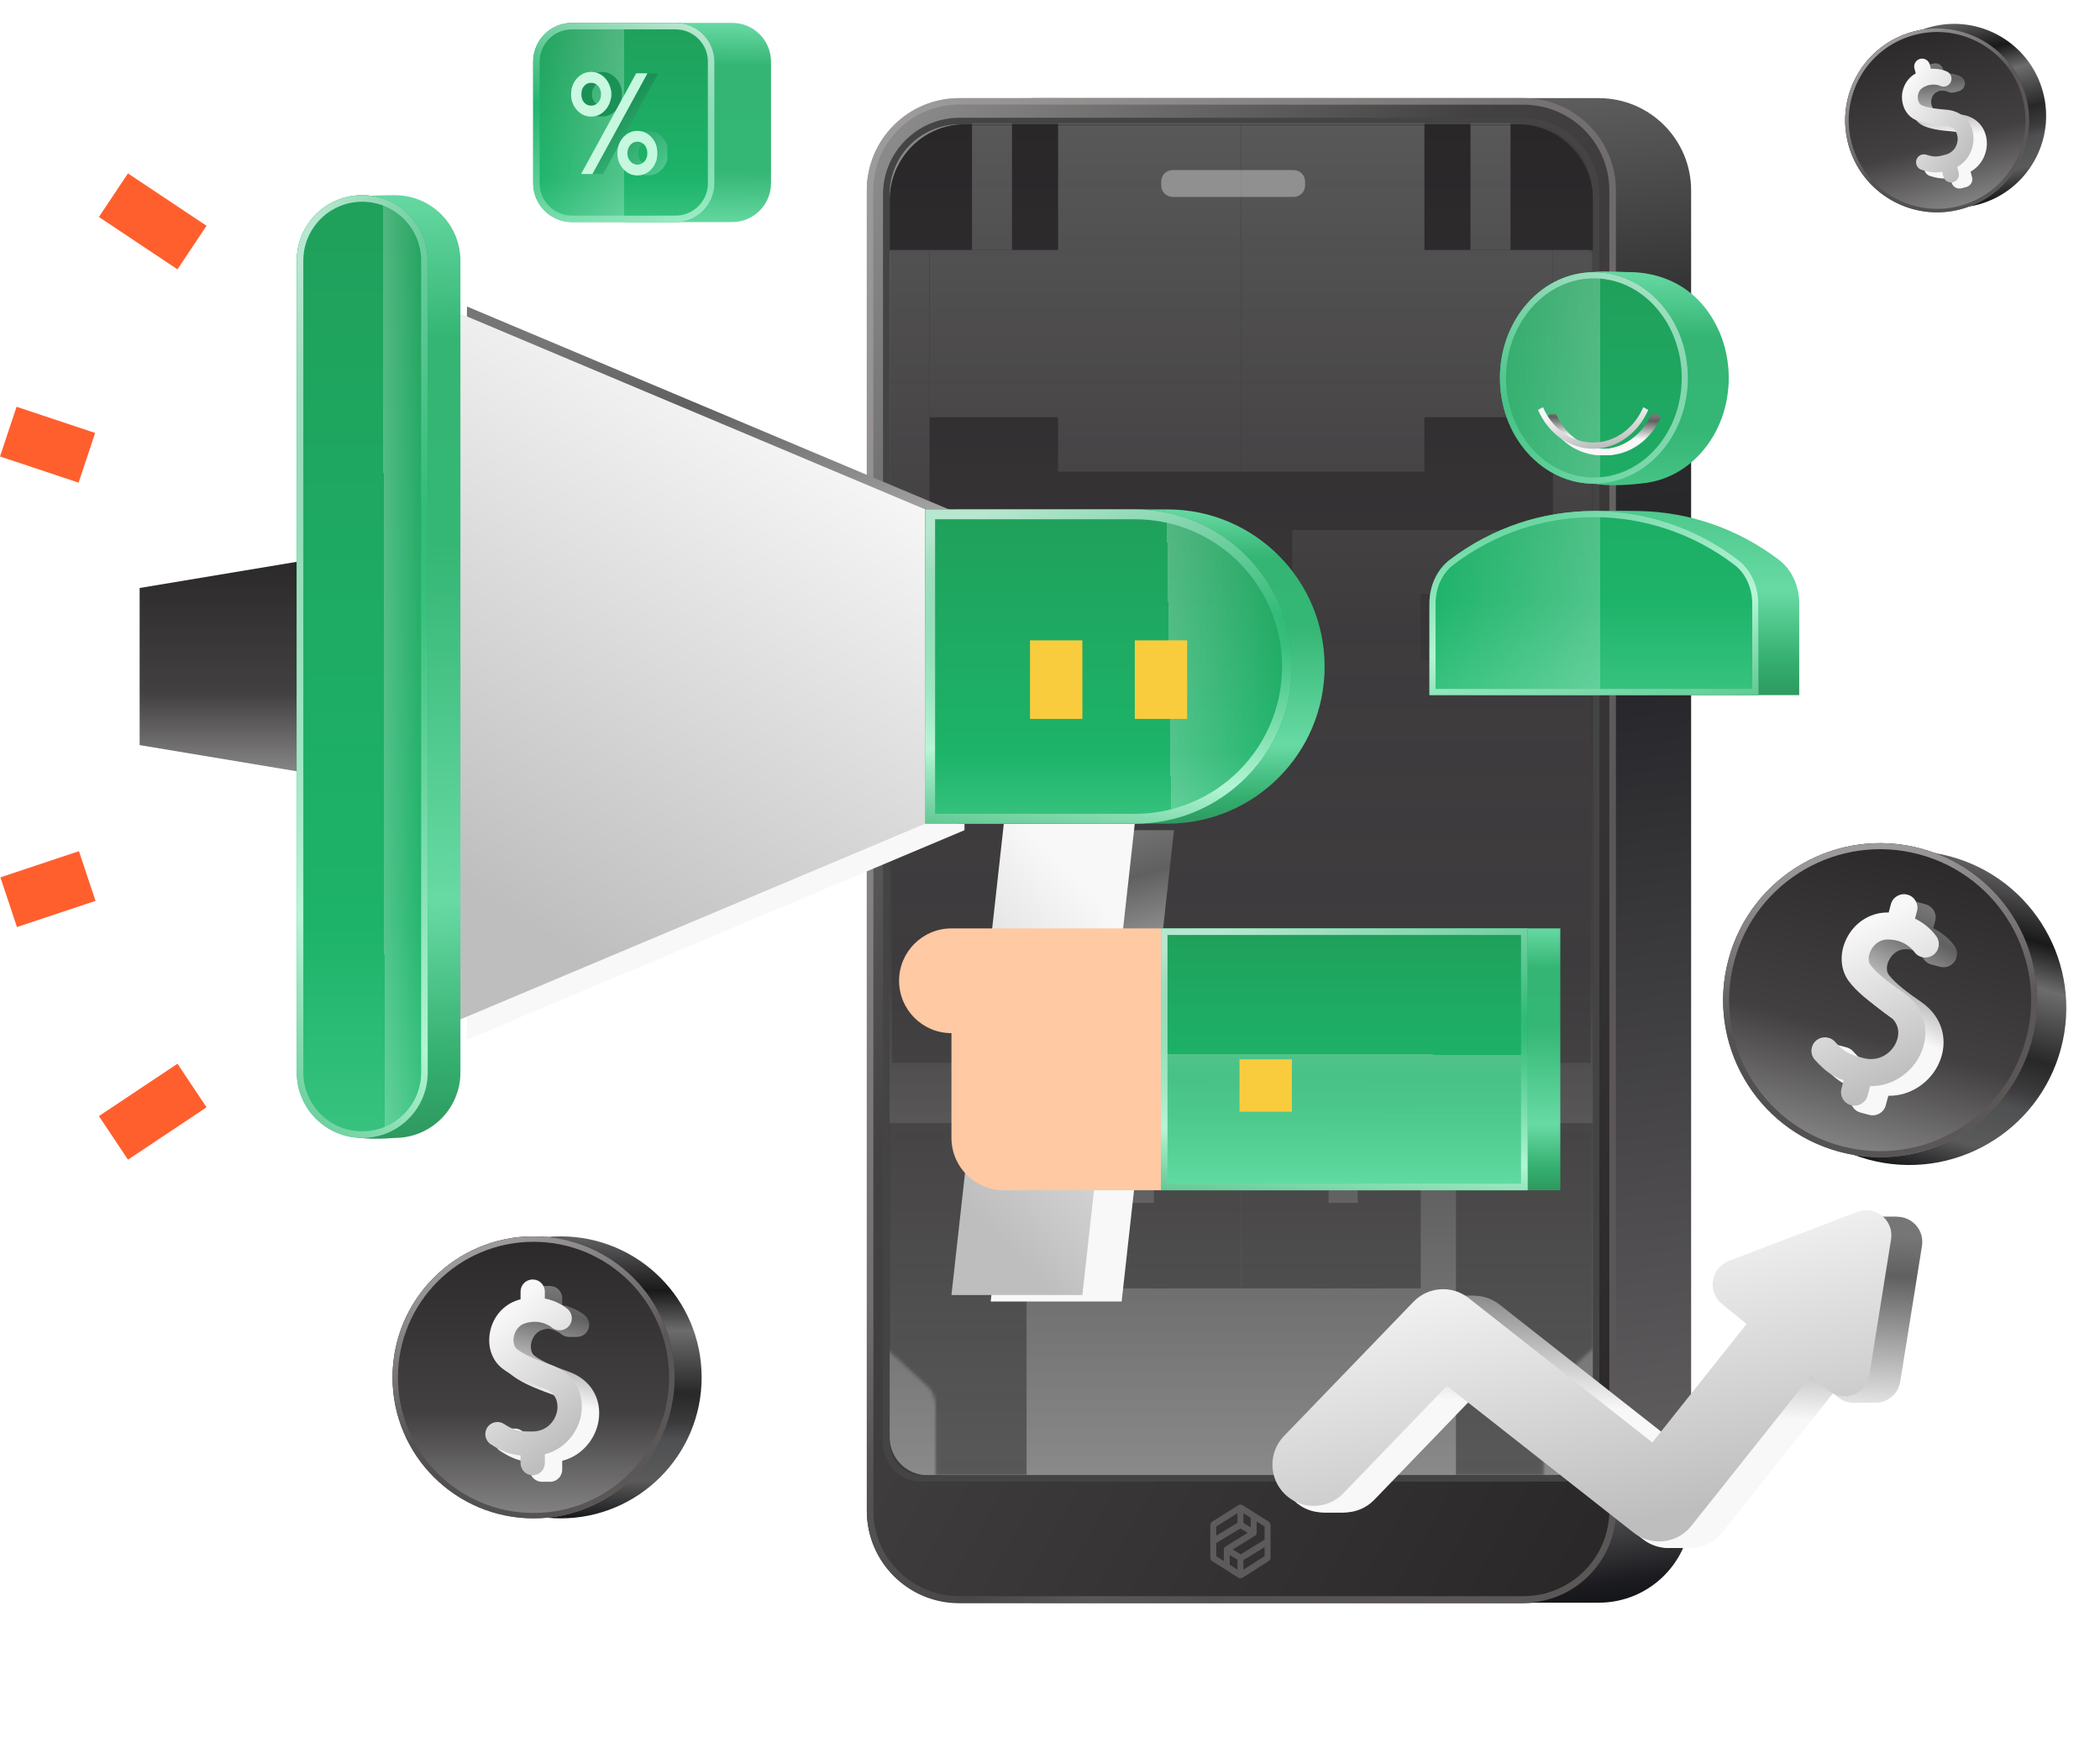 <svg width="642" height="531" viewBox="0 0 642 531" fill="none" xmlns="http://www.w3.org/2000/svg">
<g clip-path="url(#clip0)">
<path d="M571.271 354.539C596.877 361.4 623.197 346.204 630.058 320.598C636.92 294.991 621.724 268.671 596.117 261.81C570.511 254.949 544.191 270.145 537.33 295.751C530.468 321.358 545.664 347.678 571.271 354.539Z" fill="url(#paint0_linear)"/>
<path d="M562.364 352.152C587.97 359.013 614.29 343.817 621.151 318.211C628.012 292.605 612.816 266.285 587.21 259.423C561.604 252.562 535.284 267.758 528.422 293.364C521.561 318.971 536.757 345.291 562.364 352.152Z" fill="url(#paint1_linear)"/>
<path fill-rule="evenodd" clip-rule="evenodd" d="M562.841 350.371C587.463 356.969 612.773 342.357 619.37 317.734C625.968 293.111 611.356 267.802 586.733 261.204C562.11 254.607 536.801 269.219 530.203 293.842C523.606 318.464 538.218 343.773 562.841 350.371ZM621.151 318.211C614.29 343.817 587.97 359.013 562.364 352.152C536.757 345.291 521.561 318.971 528.422 293.364C535.284 267.758 561.604 252.562 587.21 259.423C612.816 266.285 628.012 292.605 621.151 318.211Z" fill="url(#paint2_linear)"/>
<path fill-rule="evenodd" clip-rule="evenodd" d="M562.841 350.371C587.463 356.969 612.773 342.357 619.37 317.734C625.968 293.111 611.356 267.802 586.733 261.204C562.11 254.607 536.801 269.219 530.203 293.842C523.606 318.464 538.218 343.773 562.841 350.371ZM621.151 318.211C614.29 343.817 587.97 359.013 562.364 352.152C536.757 345.291 521.561 318.971 528.422 293.364C535.284 267.758 561.604 252.562 587.21 259.423C612.816 266.285 628.012 292.605 621.151 318.211Z" fill="url(#paint3_linear)"/>
<g filter="url(#filter0_d)">
<path d="M582.622 303.582C578.883 301.015 574.784 298.023 572.733 295.29C571.972 294.277 571.988 292.566 572.773 290.932C573.549 289.317 575.252 287.566 577.702 287.49C583.173 287.322 585.829 290.852 586.114 291.256C587.43 293.119 590.009 293.563 591.873 292.246C593.737 290.929 594.18 288.351 592.863 286.487C592.307 285.7 590.181 282.964 586.341 281.083L586.946 278.824C587.537 276.62 586.229 274.354 584.024 273.763C581.82 273.173 579.554 274.481 578.964 276.685L578.284 279.222C578.009 279.219 577.731 279.222 577.448 279.231C572.302 279.389 567.657 282.501 565.325 287.352C563.186 291.803 563.492 296.746 566.124 300.252C568.355 303.225 571.78 306.164 577.945 310.396C582.427 313.472 581.24 317.465 580.521 319.039C579.089 322.176 575.374 324.985 570.605 323.742C566.171 322.585 564.734 321.944 561.885 318.758C560.363 317.057 557.751 316.911 556.05 318.433C554.349 319.954 554.203 322.566 555.724 324.267C558.881 327.797 561.344 329.394 564.533 330.546L563.854 333.08C563.263 335.284 564.571 337.549 566.775 338.14C568.979 338.731 571.245 337.423 571.836 335.218L572.617 332.304C579.761 332.413 585.582 327.849 588.038 322.471C591.242 315.454 589.116 308.04 582.622 303.582Z" fill="url(#paint4_linear)"/>
<path d="M583.512 303.82C579.773 301.254 575.674 298.262 573.623 295.529C572.863 294.516 572.879 292.805 573.664 291.171C574.44 289.556 576.142 287.804 578.593 287.729C584.064 287.56 586.719 291.091 587.004 291.494C588.32 293.358 590.9 293.801 592.763 292.485C594.627 291.168 595.07 288.589 593.754 286.726C593.197 285.939 591.071 283.203 587.231 281.322L587.837 279.063C588.427 276.858 587.119 274.593 584.915 274.002C582.711 273.411 580.445 274.72 579.854 276.924L579.175 279.461C578.9 279.458 578.622 279.46 578.339 279.469C573.193 279.627 568.548 282.74 566.216 287.591C564.076 292.042 564.383 296.984 567.014 300.491C569.246 303.464 572.67 306.402 578.835 310.634C583.317 313.711 582.13 317.704 581.412 319.277C579.979 322.414 576.265 325.224 571.495 323.98C567.061 322.823 565.624 322.183 562.775 318.997C561.254 317.296 558.642 317.149 556.94 318.671C555.239 320.193 555.094 322.805 556.615 324.506C559.772 328.036 562.235 329.633 565.423 330.784L564.744 333.318C564.153 335.522 565.462 337.788 567.666 338.379C569.87 338.969 572.136 337.661 572.726 335.457L573.507 332.543C580.652 332.651 586.473 328.088 588.929 322.71C592.132 315.693 590.006 308.278 583.512 303.82Z" fill="url(#paint5_linear)"/>
<path d="M584.403 304.059C580.664 301.493 576.565 298.5 574.514 295.768C573.753 294.754 573.769 293.043 574.554 291.409C575.33 289.795 577.033 288.043 579.483 287.967C584.954 287.799 587.61 291.329 587.895 291.733C589.211 293.596 591.79 294.04 593.654 292.723C595.518 291.406 595.961 288.828 594.644 286.964C594.088 286.177 591.962 283.441 588.122 281.56L588.727 279.301C589.318 277.097 588.01 274.831 585.805 274.241C583.601 273.65 581.336 274.958 580.745 277.162L580.065 279.699C579.79 279.696 579.512 279.699 579.229 279.708C574.084 279.866 569.438 282.978 567.106 287.83C564.967 292.28 565.273 297.223 567.905 300.729C570.136 303.702 573.561 306.641 579.726 310.873C584.208 313.95 583.021 317.942 582.302 319.516C580.87 322.653 577.155 325.463 572.386 324.219C567.952 323.062 566.515 322.422 563.666 319.235C562.144 317.534 559.532 317.388 557.831 318.91C556.13 320.431 555.984 323.044 557.506 324.745C560.662 328.275 563.125 329.871 566.314 331.023L565.635 333.557C565.044 335.761 566.352 338.027 568.556 338.617C570.761 339.208 573.026 337.9 573.617 335.696L574.398 332.782C581.542 332.89 587.363 328.327 589.819 322.949C593.023 315.932 590.897 308.517 584.403 304.059Z" fill="url(#paint6_linear)"/>
<path d="M585.293 304.298C581.554 301.731 577.456 298.739 575.404 296.006C574.644 294.993 574.66 293.282 575.445 291.648C576.221 290.033 577.923 288.281 580.374 288.206C585.845 288.038 588.5 291.568 588.785 291.971C590.101 293.835 592.681 294.279 594.544 292.962C596.408 291.645 596.852 289.067 595.535 287.203C594.978 286.416 592.852 283.68 589.012 281.799L589.618 279.54C590.208 277.336 588.9 275.07 586.696 274.479C584.492 273.889 582.226 275.197 581.635 277.401L580.956 279.938C580.681 279.935 580.403 279.938 580.12 279.946C574.974 280.105 570.329 283.217 567.997 288.068C565.857 292.519 566.164 297.462 568.795 300.968C571.027 303.941 574.452 306.879 580.617 311.111C585.098 314.188 583.911 318.181 583.193 319.755C581.76 322.892 578.046 325.701 573.276 324.457C568.842 323.3 567.405 322.66 564.556 319.474C563.035 317.773 560.423 317.627 558.722 319.148C557.02 320.67 556.875 323.282 558.396 324.983C561.553 328.513 564.016 330.11 567.204 331.262L566.525 333.795C565.935 336 567.243 338.265 569.447 338.856C571.651 339.447 573.917 338.138 574.507 335.934L575.288 333.02C582.433 333.129 588.254 328.565 590.71 323.187C593.913 316.17 591.787 308.756 585.293 304.298Z" fill="url(#paint7_linear)"/>
</g>
<path d="M581.73 303.344C577.991 300.777 573.892 297.785 571.841 295.052C571.081 294.039 571.097 292.328 571.882 290.694C572.658 289.079 574.36 287.327 576.81 287.252C582.281 287.083 584.937 290.614 585.222 291.017C586.538 292.881 589.117 293.325 590.981 292.008C592.845 290.691 593.288 288.113 591.972 286.249C591.415 285.462 589.289 282.726 585.449 280.845L586.054 278.586C586.645 276.382 585.337 274.116 583.133 273.525C580.929 272.935 578.663 274.243 578.072 276.447L577.392 278.984C577.118 278.981 576.839 278.984 576.556 278.992C571.411 279.151 566.766 282.263 564.434 287.114C562.294 291.565 562.6 296.508 565.232 300.014C567.463 302.987 570.888 305.925 577.053 310.157C581.535 313.234 580.348 317.227 579.63 318.801C578.197 321.938 574.483 324.747 569.713 323.503C565.279 322.346 563.842 321.706 560.993 318.52C559.472 316.819 556.859 316.672 555.158 318.194C553.457 319.716 553.312 322.328 554.833 324.029C557.99 327.559 560.453 329.156 563.641 330.308L562.962 332.841C562.371 335.046 563.679 337.311 565.884 337.902C568.088 338.493 570.354 337.184 570.944 334.98L571.725 332.066C578.87 332.175 584.691 327.611 587.147 322.233C590.35 315.216 588.224 307.802 581.73 303.344Z" fill="url(#paint8_linear)"/>
<path d="M288 58.204C288 42.627 300.644 30 316.241 30L488.759 30C504.356 30 517 42.627 517 58.204V461.796C517 477.373 504.356 490 488.759 490L316.241 490C300.644 490 288 477.373 288 461.796V58.204Z" fill="url(#paint9_linear)"/>
<path d="M265.002 58.526C265.002 42.956 277.631 30.334 293.211 30.334L465.534 30.334C481.113 30.334 493.742 42.956 493.742 58.526V461.955C493.742 477.526 481.113 490.148 465.534 490.148L293.211 490.148C277.631 490.148 265.002 477.526 265.002 461.955V58.526Z" fill="url(#paint10_linear)"/>
<path fill-rule="evenodd" clip-rule="evenodd" d="M378.307 462.635L371.822 466.716V469.52C372.604 469.043 373.632 468.418 374.657 467.796C375.686 467.171 376.713 466.548 377.481 466.082C377.81 465.883 378.092 465.712 378.307 465.582V462.635ZM379.205 467.297C378.99 467.428 378.704 467.6 378.37 467.803C377.602 468.269 376.576 468.891 375.547 469.516C374.517 470.141 373.484 470.769 372.702 471.246C372.35 471.461 372.049 471.645 371.822 471.784V475.78L374.136 477.251V473.749C374.136 473.39 374.313 473.058 374.601 472.879L381.421 468.64L379.205 467.297ZM382.365 466.953L380.127 465.596V462.635L382.365 464.043V466.953ZM384.185 465.189V468.614C384.185 468.974 384.007 469.306 383.719 469.485C383.719 469.485 383.719 469.485 383.719 469.485L376.883 473.734L379.32 475.213L386.612 470.729V466.716L384.185 465.189ZM386.612 472.997L380.127 476.984V479.905L386.612 475.78V472.997ZM378.307 479.905V476.858L375.956 475.431V478.409L378.307 479.905ZM371.391 472.051C371.391 472.051 371.393 472.05 371.397 472.047C371.394 472.049 371.391 472.051 371.391 472.051ZM378.569 460.189C378.97 459.937 379.464 459.937 379.865 460.189L387.791 465.178C388.188 465.428 388.432 465.888 388.432 466.385V476.109C388.432 476.604 388.19 477.063 387.796 477.314L379.87 482.355C379.467 482.612 378.967 482.612 378.564 482.355L370.638 477.314C370.244 477.063 370.002 476.604 370.002 476.109V466.385C370.002 465.888 370.246 465.428 370.644 465.178L378.569 460.189Z" fill="white" fill-opacity="0.2"/>
<path fill-rule="evenodd" clip-rule="evenodd" d="M465.759 32.001L293.241 32.001C278.749 32.001 267.002 43.733 267.002 58.204V461.796C267.002 476.267 278.749 487.999 293.241 487.999L465.759 487.999C480.251 487.999 491.998 476.267 491.998 461.796V58.204C491.998 43.733 480.251 32.001 465.759 32.001ZM293.241 30C277.644 30 265 42.627 265 58.204V461.796C265 477.373 277.644 490 293.241 490L465.759 490C481.356 490 494 477.373 494 461.796V58.204C494 42.627 481.356 30 465.759 30L293.241 30Z" fill="url(#paint11_linear)"/>
<path fill-rule="evenodd" clip-rule="evenodd" d="M465.759 32.001L293.241 32.001C278.749 32.001 267.002 43.733 267.002 58.204V461.796C267.002 476.267 278.749 487.999 293.241 487.999L465.759 487.999C480.251 487.999 491.998 476.267 491.998 461.796V58.204C491.998 43.733 480.251 32.001 465.759 32.001ZM293.241 30C277.644 30 265 42.627 265 58.204V461.796C265 477.373 277.644 490 293.241 490L465.759 490C481.356 490 494 477.373 494 461.796V58.204C494 42.627 481.356 30 465.759 30L293.241 30Z" fill="url(#paint12_linear)"/>
<path d="M272.002 61.234C272.002 48.402 282.296 38 294.995 38L464.009 38C476.708 38 487.002 48.402 487.002 61.234V439.383C487.002 445.799 481.855 451 475.506 451L283.498 451C277.149 451 272.002 445.799 272.002 439.383V61.234Z" fill="url(#paint13_linear)"/>
<path fill-rule="evenodd" clip-rule="evenodd" d="M465.527 38.01L293.368 38.01C281.541 38.01 271.954 47.613 271.954 59.459V441.27C271.954 446.638 276.298 450.99 281.657 450.99L477.237 450.99C482.596 450.99 486.94 446.638 486.94 441.27V59.459C486.94 47.613 477.353 38.01 465.527 38.01ZM293.368 36C280.433 36 269.947 46.503 269.947 59.459V441.27C269.947 447.749 275.19 453 281.657 453L477.237 453C483.704 453 488.947 447.749 488.947 441.27V59.459C488.947 46.503 478.462 36 465.527 36L293.368 36Z" fill="#444444"/>
<mask id="mask0" style="mask-type:alpha" maskUnits="userSpaceOnUse" x="270" y="38" width="218" height="413">
<path d="M471.915 451V430.238C471.915 427.707 472.764 425.367 474.142 424.097L487.002 412.244V280.593V208.407V76.756L474.142 64.903C472.764 63.633 471.915 61.293 471.915 58.762V38H397.6H360.349H286.034V58.762C286.034 61.293 285.186 63.633 283.807 64.903L270.947 76.756V208.407V280.593V412.244L283.807 424.097C285.186 425.367 286.034 427.707 286.034 430.238V451H360.349H397.6H471.915Z" fill="url(#paint14_linear)"/>
</mask>
<g mask="url(#mask0)">
<path d="M271.938 451H313.838V343.384H271.938V451Z" fill="url(#paint15_linear)"/>
<path d="M272.679 324.953H379.469V201.878H272.679V324.953Z" fill="url(#paint16_linear)"/>
<path d="M324.591 201.878H379.469V181.663H324.591V201.878Z" fill="url(#paint17_linear)"/>
<path d="M284.174 127.558H331.636V76.425H284.174V127.558Z" fill="url(#paint18_linear)"/>
<path d="M323.479 144.206H379.469V35.995H323.479V144.206Z" fill="url(#paint19_linear)"/>
<path d="M271.938 181.663H371.312V162.042H271.938V181.663Z" fill="url(#paint20_linear)"/>
<path d="M284.174 161.448V76.425H271.938L271.938 161.448H284.174Z" fill="url(#paint21_linear)"/>
<path d="M309.388 76.425L309.388 35.995H297.152V76.425H309.388Z" fill="url(#paint22_linear)"/>
<path d="M324.591 393.922H343.873V324.953H324.591V393.922Z" fill="url(#paint23_linear)"/>
<path d="M352.772 393.922H379.469V343.384H352.772V393.922Z" fill="url(#paint24_linear)"/>
<path d="M337.569 393.922H356.851V367.761H337.569V393.922Z" fill="url(#paint25_linear)"/>
<path d="M487.001 451H445.101V343.384H487.001V451Z" fill="url(#paint26_linear)"/>
<path d="M486.26 324.953H379.469V201.878H486.26V324.953Z" fill="url(#paint27_linear)"/>
<path d="M434.348 201.878H379.469V181.663H434.348V201.878Z" fill="url(#paint28_linear)"/>
<path d="M474.765 127.558H427.302V76.425H474.765V127.558Z" fill="url(#paint29_linear)"/>
<path d="M435.46 144.206H379.469V35.995H435.46V144.206Z" fill="url(#paint30_linear)"/>
<path d="M487.001 181.663H395.043V162.042H487.001V181.663Z" fill="url(#paint31_linear)"/>
<path d="M474.765 161.448V76.425H487.001V161.448H474.765Z" fill="url(#paint32_linear)"/>
<path d="M449.55 76.425V35.995H461.787V76.425H449.55Z" fill="url(#paint33_linear)"/>
<path d="M434.348 393.922H415.066V324.953H434.348V393.922Z" fill="url(#paint34_linear)"/>
<path d="M406.167 393.922H379.469V343.384H406.167V393.922Z" fill="url(#paint35_linear)"/>
<path d="M421.37 393.922H402.088V367.761H421.37V393.922Z" fill="url(#paint36_linear)"/>
</g>
<path d="M272.002 61.234C272.002 48.402 282.296 38 294.995 38L464.009 38C476.708 38 487.002 48.402 487.002 61.234V439.383C487.002 445.799 481.855 451 475.506 451L283.498 451C277.149 451 272.002 445.799 272.002 439.383V61.234Z" fill="url(#paint37_linear)" fill-opacity="0.5"/>
<path d="M355.002 55.5C355.002 53.567 356.569 52 358.502 52H395.487C397.42 52 398.987 53.567 398.987 55.5V56.706C398.987 58.639 397.42 60.206 395.487 60.206H358.502C356.569 60.206 355.002 58.639 355.002 56.706V55.5Z" fill="white" fill-opacity="0.35"/>
<path d="M42.689 227.805L90.725 235.811V171.763L42.689 179.769V227.805Z" fill="url(#paint38_linear)"/>
<g filter="url(#filter1_d)">
<path d="M300.873 395.929H340.902L356.914 251.822H316.884L300.873 395.929Z" fill="url(#paint39_linear)"/>
</g>
<path d="M290.873 395.929H330.902L346.914 251.822H306.884L290.873 395.929Z" fill="url(#paint40_linear)"/>
<path d="M306.884 363.905H354.92V283.846H290.873C282.03 283.846 274.861 291.016 274.861 299.858C274.861 308.7 282.03 315.87 290.873 315.87V347.894C290.873 356.736 298.042 363.905 306.884 363.905Z" fill="#FEC9A3"/>
<path d="M477.002 283.846H364.919V363.905H477.002V283.846Z" fill="url(#paint41_linear)"/>
<path d="M477.002 283.846H364.919V363.905H477.002V283.846Z" fill="white" fill-opacity="0.1"/>
<path d="M467.002 283.846H354.919V363.905H467.002V283.846Z" fill="url(#paint42_linear)"/>
<path d="M467.002 283.846H354.919V363.905H467.002V283.846Z" fill="url(#paint43_linear)" fill-opacity="0.23"/>
<path fill-rule="evenodd" clip-rule="evenodd" d="M356.919 285.846H465.002V361.905H356.919V285.846ZM467.002 283.846V363.905H354.919V283.846H467.002Z" fill="url(#paint44_linear)"/>
<path fill-rule="evenodd" clip-rule="evenodd" d="M356.919 285.846H465.002V361.905H356.919V285.846ZM467.002 283.846V363.905H354.919V283.846H467.002Z" fill="url(#paint45_linear)"/>
<path d="M394.949 323.875H378.937V339.887H394.949V323.875Z" fill="#F8CC3D"/>
<g filter="url(#filter2_d)">
<path d="M292.865 155.751V251.822L140.753 315.87V91.704L292.865 155.751Z" fill="url(#paint46_linear)"/>
</g>
<path d="M282.865 155.751V251.822L130.753 315.87V91.704L282.865 155.751Z" fill="url(#paint47_linear)"/>
<path d="M120.739 59.681C88.002 59.681 100.724 68.64 100.724 79.695V327.879C100.724 338.934 95.002 350 120.739 347.894C131.794 347.894 140.754 338.934 140.754 327.879V79.695C140.754 68.64 131.794 59.681 120.739 59.681Z" fill="url(#paint48_linear)"/>
<path d="M120.739 59.681C88.002 59.681 100.724 68.64 100.724 79.695V327.879C100.724 338.934 95.002 350 120.739 347.894C131.794 347.894 140.754 338.934 140.754 327.879V79.695C140.754 68.64 131.794 59.681 120.739 59.681Z" fill="white" fill-opacity="0.1"/>
<path d="M110.739 59.681C99.684 59.681 90.724 68.64 90.724 79.695V327.879C90.724 338.934 99.684 347.894 110.739 347.894C121.794 347.894 130.754 338.934 130.754 327.879V79.695C130.754 68.64 121.794 59.681 110.739 59.681Z" fill="url(#paint49_linear)"/>
<path d="M110.739 59.681C99.684 59.681 90.724 68.64 90.724 79.695V327.879C90.724 338.934 99.684 347.894 110.739 347.894C121.794 347.894 130.754 338.934 130.754 327.879V79.695C130.754 68.64 121.794 59.681 110.739 59.681Z" fill="url(#paint50_linear)" fill-opacity="0.23"/>
<path fill-rule="evenodd" clip-rule="evenodd" d="M92.724 79.695C92.724 69.745 100.789 61.681 110.739 61.681C120.69 61.681 128.754 69.745 128.754 79.695V327.879C128.754 337.829 120.69 345.894 110.739 345.894C100.789 345.894 92.724 337.829 92.724 327.879V79.695ZM90.724 79.695C90.724 68.64 99.684 59.681 110.739 59.681C121.794 59.681 130.754 68.64 130.754 79.695V327.879C130.754 338.934 121.794 347.894 110.739 347.894C99.684 347.894 90.724 338.934 90.724 327.879V79.695Z" fill="url(#paint51_linear)"/>
<path fill-rule="evenodd" clip-rule="evenodd" d="M92.724 79.695C92.724 69.745 100.789 61.681 110.739 61.681C120.69 61.681 128.754 69.745 128.754 79.695V327.879C128.754 337.829 120.69 345.894 110.739 345.894C100.789 345.894 92.724 337.829 92.724 327.879V79.695ZM90.724 79.695C90.724 68.64 99.684 59.681 110.739 59.681C121.794 59.681 130.754 68.64 130.754 79.695V327.879C130.754 338.934 121.794 347.894 110.739 347.894C99.684 347.894 90.724 338.934 90.724 327.879V79.695Z" fill="url(#paint52_linear)"/>
<path d="M356.914 155.751H292.866V251.822H356.914C383.441 251.822 404.949 230.314 404.949 203.787C404.949 177.256 383.441 155.751 356.914 155.751Z" fill="url(#paint53_linear)"/>
<path d="M356.914 155.751H292.866V251.822H356.914C383.441 251.822 404.949 230.314 404.949 203.787C404.949 177.256 383.441 155.751 356.914 155.751Z" fill="white" fill-opacity="0.1"/>
<path d="M346.914 155.751H282.866V251.822H346.914C373.441 251.822 394.949 230.314 394.949 203.787C394.949 177.256 373.441 155.751 346.914 155.751Z" fill="url(#paint54_linear)"/>
<path d="M346.914 155.751H282.866V251.822H346.914C373.441 251.822 394.949 230.314 394.949 203.787C394.949 177.256 373.441 155.751 346.914 155.751Z" fill="url(#paint55_linear)" fill-opacity="0.23"/>
<path fill-rule="evenodd" clip-rule="evenodd" d="M285.866 158.751H346.914C371.784 158.751 391.949 178.913 391.949 203.787C391.949 228.658 371.784 248.822 346.914 248.822H285.866V158.751ZM346.914 155.751C373.441 155.751 394.949 177.256 394.949 203.787C394.949 230.314 373.441 251.822 346.914 251.822H282.866V155.751H346.914Z" fill="url(#paint56_linear)"/>
<path fill-rule="evenodd" clip-rule="evenodd" d="M285.866 158.751H346.914C371.784 158.751 391.949 178.913 391.949 203.787C391.949 228.658 371.784 248.822 346.914 248.822H285.866V158.751ZM346.914 155.751C373.441 155.751 394.949 177.256 394.949 203.787C394.949 230.314 373.441 251.822 346.914 251.822H282.866V155.751H346.914Z" fill="url(#paint57_linear)"/>
<path d="M362.926 195.781H346.914V219.799H362.926V195.781Z" fill="#F8CC3D"/>
<path d="M330.9 195.781H314.889V219.799H330.9V195.781Z" fill="#F8CC3D"/>
<path d="M29.084 132.367L5.062 124.365L3.24249e-05 139.564L24.026 147.562L29.084 132.367Z" fill="#FF5F2D"/>
<path d="M29.201 275.43L24.139 260.239L0.125 268.245L5.187 283.436L29.201 275.43Z" fill="#FF5F2D"/>
<path d="M63.141 69.028L39.119 53.016L30.237 66.338L54.255 82.35L63.141 69.028Z" fill="#FF5F2D"/>
<path d="M63.145 338.539L54.259 325.217L30.241 341.229L39.123 354.551L63.145 338.539Z" fill="#FF5F2D"/>
<path d="M171.39 464.22C195.2 464.22 214.501 444.919 214.501 421.11C214.501 397.301 195.2 378 171.39 378C147.581 378 128.28 397.301 128.28 421.11C128.28 444.919 147.581 464.22 171.39 464.22Z" fill="url(#paint58_linear)"/>
<path d="M163.11 464.22C186.919 464.22 206.22 444.919 206.22 421.11C206.22 397.301 186.919 378 163.11 378C139.301 378 120 397.301 120 421.11C120 444.919 139.301 464.22 163.11 464.22Z" fill="url(#paint59_linear)"/>
<path fill-rule="evenodd" clip-rule="evenodd" d="M163.11 462.564C186.005 462.564 204.564 444.005 204.564 421.11C204.564 398.216 186.005 379.656 163.11 379.656C140.216 379.656 121.656 398.216 121.656 421.11C121.656 444.005 140.216 462.564 163.11 462.564ZM206.22 421.11C206.22 444.919 186.919 464.22 163.11 464.22C139.301 464.22 120 444.919 120 421.11C120 397.301 139.301 378 163.11 378C186.919 378 206.22 397.301 206.22 421.11Z" fill="url(#paint60_linear)"/>
<path fill-rule="evenodd" clip-rule="evenodd" d="M163.11 462.564C186.005 462.564 204.564 444.005 204.564 421.11C204.564 398.216 186.005 379.656 163.11 379.656C140.216 379.656 121.656 398.216 121.656 421.11C121.656 444.005 140.216 462.564 163.11 462.564ZM206.22 421.11C206.22 444.919 186.919 464.22 163.11 464.22C139.301 464.22 120 444.919 120 421.11C120 397.301 139.301 378 163.11 378C186.919 378 206.22 397.301 206.22 421.11Z" fill="url(#paint61_linear)"/>
<g filter="url(#filter3_d)">
<path d="M169.395 417.375C165.555 416.018 161.303 414.375 158.889 412.481C157.993 411.778 157.61 410.29 157.911 408.69C158.209 407.109 159.278 405.194 161.386 404.559C166.094 403.141 169.218 405.586 169.559 405.87C171.134 407.181 173.475 406.966 174.785 405.391C176.096 403.815 175.882 401.475 174.306 400.164C173.64 399.611 171.16 397.732 167.391 396.992V394.892C167.391 392.842 165.73 391.181 163.68 391.181C161.631 391.181 159.97 392.842 159.97 394.892V397.251C159.73 397.312 159.49 397.379 159.246 397.452C154.819 398.786 151.513 402.565 150.617 407.316C149.796 411.675 151.21 415.891 154.308 418.321C156.935 420.382 160.59 422.135 166.922 424.373C171.525 426.001 171.423 429.741 171.166 431.273C170.652 434.327 168.083 437.628 163.656 437.658C159.541 437.685 158.145 437.463 154.933 435.361C153.218 434.239 150.917 434.72 149.795 436.435C148.673 438.15 149.154 440.451 150.869 441.573C154.429 443.901 156.936 444.714 159.97 444.972V447.328C159.97 449.377 161.631 451.039 163.681 451.039C165.73 451.039 167.392 449.377 167.392 447.328V444.618C173.615 443.052 177.604 437.74 178.485 432.503C179.633 425.671 176.065 419.733 169.395 417.375Z" fill="url(#paint62_linear)"/>
<path d="M170.223 417.375C166.383 416.018 162.131 414.375 159.717 412.481C158.822 411.778 158.438 410.29 158.739 408.69C159.037 407.109 160.106 405.194 162.214 404.559C166.922 403.141 170.046 405.586 170.387 405.87C171.962 407.181 174.303 406.966 175.613 405.391C176.924 403.815 176.71 401.475 175.134 400.164C174.468 399.611 171.988 397.732 168.219 396.992V394.892C168.219 392.842 166.558 391.181 164.508 391.181C162.459 391.181 160.798 392.842 160.798 394.892V397.251C160.558 397.312 160.318 397.379 160.074 397.452C155.647 398.786 152.341 402.565 151.445 407.316C150.624 411.675 152.038 415.891 155.136 418.321C157.763 420.382 161.418 422.135 167.75 424.373C172.353 426.001 172.251 429.741 171.994 431.273C171.48 434.327 168.911 437.628 164.484 437.658C160.369 437.685 158.973 437.463 155.761 435.361C154.046 434.239 151.745 434.72 150.623 436.435C149.501 438.15 149.982 440.451 151.697 441.573C155.257 443.901 157.764 444.714 160.798 444.972V447.328C160.798 449.377 162.459 451.039 164.509 451.039C166.558 451.039 168.22 449.377 168.22 447.328V444.618C174.443 443.052 178.432 437.74 179.313 432.503C180.461 425.671 176.893 419.733 170.223 417.375Z" fill="url(#paint63_linear)"/>
<path d="M171.051 417.375C167.211 416.018 162.959 414.375 160.545 412.481C159.65 411.778 159.266 410.29 159.567 408.69C159.865 407.109 160.934 405.194 163.043 404.559C167.75 403.141 170.874 405.586 171.215 405.87C172.79 407.181 175.131 406.966 176.442 405.391C177.752 403.815 177.538 401.475 175.962 400.164C175.296 399.611 172.816 397.732 169.047 396.992V394.892C169.047 392.842 167.386 391.181 165.337 391.181C163.287 391.181 161.626 392.842 161.626 394.892V397.251C161.386 397.312 161.146 397.379 160.902 397.452C156.475 398.786 153.169 402.565 152.273 407.316C151.452 411.675 152.866 415.891 155.965 418.321C158.591 420.382 162.246 422.135 168.578 424.373C173.181 426.001 173.079 429.741 172.822 431.273C172.308 434.327 169.739 437.628 165.312 437.658C161.197 437.685 159.801 437.463 156.589 435.361C154.874 434.239 152.573 434.72 151.451 436.435C150.329 438.15 150.81 440.451 152.525 441.573C156.085 443.901 158.592 444.714 161.626 444.972V447.328C161.626 449.377 163.287 451.039 165.337 451.039C167.387 451.039 169.048 449.377 169.048 447.328V444.618C175.271 443.052 179.261 437.74 180.141 432.503C181.289 425.671 177.721 419.733 171.051 417.375Z" fill="url(#paint64_linear)"/>
<path d="M171.879 417.375C168.039 416.018 163.787 414.375 161.373 412.481C160.478 411.778 160.094 410.29 160.395 408.69C160.693 407.109 161.762 405.194 163.871 404.559C168.578 403.141 171.702 405.586 172.043 405.87C173.618 407.181 175.959 406.966 177.27 405.391C178.58 403.815 178.366 401.475 176.79 400.164C176.124 399.611 173.644 397.732 169.875 396.992V394.892C169.875 392.842 168.214 391.181 166.165 391.181C164.115 391.181 162.454 392.842 162.454 394.892V397.251C162.214 397.312 161.974 397.379 161.73 397.452C157.303 398.786 153.997 402.565 153.101 407.316C152.28 411.675 153.694 415.891 156.793 418.321C159.419 420.382 163.074 422.135 169.406 424.373C174.009 426.001 173.907 429.741 173.65 431.273C173.136 434.327 170.567 437.628 166.14 437.658C162.025 437.685 160.629 437.463 157.417 435.361C155.702 434.239 153.401 434.72 152.279 436.435C151.157 438.15 151.638 440.451 153.353 441.573C156.913 443.901 159.42 444.714 162.454 444.972V447.328C162.454 449.377 164.115 451.039 166.165 451.039C168.215 451.039 169.876 449.377 169.876 447.328V444.618C176.099 443.052 180.089 437.74 180.969 432.503C182.117 425.671 178.549 419.733 171.879 417.375Z" fill="url(#paint65_linear)"/>
</g>
<path d="M168.567 417.375C164.727 416.018 160.475 414.375 158.061 412.481C157.165 411.778 156.782 410.29 157.083 408.69C157.381 407.109 158.45 405.194 160.558 404.559C165.265 403.141 168.39 405.586 168.731 405.87C170.306 407.181 172.647 406.966 173.957 405.391C175.268 403.815 175.053 401.475 173.478 400.164C172.812 399.611 170.332 397.732 166.563 396.992V394.892C166.563 392.842 164.902 391.181 162.852 391.181C160.803 391.181 159.141 392.842 159.141 394.892V397.251C158.902 397.312 158.662 397.379 158.418 397.452C153.991 398.786 150.684 402.565 149.789 407.316C148.968 411.675 150.382 415.891 153.48 418.321C156.107 420.382 159.761 422.135 166.094 424.373C170.697 426.001 170.595 429.741 170.338 431.273C169.824 434.327 167.255 437.628 162.828 437.658C158.712 437.685 157.317 437.463 154.105 435.361C152.39 434.239 150.089 434.72 148.967 436.435C147.845 438.15 148.326 440.451 150.041 441.573C153.6 443.901 156.108 444.714 159.142 444.972V447.328C159.142 449.377 160.803 451.039 162.853 451.039C164.902 451.039 166.564 449.377 166.564 447.328V444.618C172.787 443.052 176.776 437.74 177.657 432.503C178.805 425.671 175.237 419.733 168.567 417.375Z" fill="url(#paint66_linear)"/>
<path d="M604.693 62.564C619.689 58.546 628.588 43.132 624.57 28.136C620.552 13.14 605.138 4.241 590.143 8.259C575.147 12.277 566.248 27.691 570.266 42.687C574.284 57.683 589.698 66.582 604.693 62.564Z" fill="url(#paint67_linear)"/>
<path d="M599.478 63.961C614.473 59.943 623.373 44.529 619.355 29.534C615.336 14.538 599.923 5.639 584.927 9.657C569.931 13.675 561.032 29.089 565.05 44.084C569.068 59.08 584.482 67.979 599.478 63.961Z" fill="url(#paint68_linear)"/>
<path fill-rule="evenodd" clip-rule="evenodd" d="M599.198 62.918C613.618 59.054 622.175 44.233 618.311 29.813C614.448 15.393 599.626 6.836 585.206 10.7C570.786 14.563 562.229 29.385 566.093 43.805C569.957 58.225 584.778 66.782 599.198 62.918ZM619.355 29.534C623.373 44.529 614.473 59.943 599.478 63.961C584.482 67.979 569.068 59.08 565.05 44.084C561.032 29.089 569.931 13.675 584.927 9.657C599.923 5.639 615.336 14.538 619.355 29.534Z" fill="url(#paint69_linear)"/>
<path fill-rule="evenodd" clip-rule="evenodd" d="M599.198 62.918C613.618 59.054 622.175 44.233 618.311 29.813C614.448 15.393 599.626 6.836 585.206 10.7C570.786 14.563 562.229 29.385 566.093 43.805C569.957 58.225 584.778 66.782 599.198 62.918ZM619.355 29.534C623.373 44.529 614.473 59.943 599.478 63.961C584.482 67.979 569.068 59.08 565.05 44.084C561.032 29.089 569.931 13.675 584.927 9.657C599.923 5.639 615.336 14.538 619.355 29.534Z" fill="url(#paint70_linear)"/>
<g filter="url(#filter4_d)">
<path d="M595.531 33.396C592.883 33.189 589.928 32.872 588.087 32.086C587.405 31.795 586.912 30.923 586.832 29.864C586.753 28.818 587.103 27.431 588.324 26.675C591.049 24.988 593.43 26.001 593.692 26.122C594.906 26.682 596.343 26.151 596.903 24.938C597.463 23.724 596.933 22.287 595.719 21.727C595.207 21.491 593.327 20.726 590.829 20.896L590.474 19.573C590.128 18.282 588.802 17.516 587.511 17.862C586.22 18.208 585.454 19.535 585.8 20.826L586.198 22.312C586.058 22.391 585.917 22.473 585.776 22.561C583.213 24.148 581.768 27.086 582.006 30.23C582.224 33.113 583.827 35.53 586.188 36.538C588.191 37.392 590.788 37.88 595.154 38.221C598.328 38.469 598.895 40.842 598.991 41.85C599.183 43.861 598.122 46.373 595.339 47.139C592.751 47.851 591.835 47.947 589.457 47.165C588.188 46.748 586.82 47.438 586.403 48.708C585.985 49.978 586.677 51.346 587.946 51.763C590.581 52.629 592.297 52.718 594.252 52.368L594.649 53.852C594.995 55.143 596.322 55.909 597.613 55.563C598.904 55.217 599.67 53.89 599.324 52.599L598.867 50.893C602.522 48.856 604.138 44.837 603.809 41.39C603.379 36.893 600.13 33.755 595.531 33.396Z" fill="url(#paint71_linear)"/>
<path d="M596.052 33.256C593.404 33.049 590.449 32.732 588.609 31.947C587.927 31.655 587.434 30.783 587.353 29.724C587.274 28.678 587.625 27.291 588.845 26.536C591.571 24.848 593.951 25.861 594.214 25.982C595.427 26.542 596.865 26.012 597.425 24.798C597.984 23.584 597.454 22.147 596.241 21.587C595.728 21.351 593.849 20.586 591.35 20.756L590.996 19.434C590.65 18.143 589.323 17.377 588.032 17.723C586.741 18.068 585.975 19.395 586.321 20.686L586.719 22.172C586.579 22.251 586.439 22.334 586.298 22.421C583.734 24.008 582.29 26.947 582.528 30.09C582.746 32.974 584.348 35.391 586.71 36.398C588.712 37.253 591.309 37.74 595.675 38.081C598.849 38.33 599.416 40.702 599.513 41.711C599.705 43.721 598.644 46.233 595.86 46.999C593.273 47.711 592.357 47.807 589.979 47.025C588.709 46.608 587.341 47.299 586.924 48.569C586.507 49.838 587.198 51.206 588.468 51.623C591.102 52.489 592.819 52.578 594.773 52.228L595.171 53.712C595.517 55.003 596.844 55.769 598.134 55.423C599.425 55.077 600.191 53.751 599.845 52.46L599.388 50.753C603.044 48.716 604.66 44.697 604.33 41.25C603.9 36.754 600.651 33.616 596.052 33.256Z" fill="url(#paint72_linear)"/>
<path d="M596.574 33.117C593.926 32.91 590.971 32.592 589.13 31.807C588.448 31.516 587.955 30.643 587.875 29.585C587.796 28.538 588.146 27.151 589.367 26.396C592.092 24.708 594.473 25.721 594.735 25.843C595.949 26.402 597.387 25.872 597.946 24.659C598.506 23.445 597.976 22.007 596.762 21.448C596.25 21.212 594.37 20.446 591.872 20.617L591.517 19.294C591.171 18.003 589.845 17.237 588.554 17.583C587.263 17.929 586.497 19.256 586.843 20.546L587.241 22.032C587.101 22.111 586.96 22.194 586.819 22.281C584.256 23.868 582.811 26.807 583.049 29.95C583.267 32.834 584.87 35.251 587.231 36.258C589.234 37.113 591.831 37.6 596.197 37.942C599.371 38.19 599.938 40.562 600.034 41.571C600.226 43.581 599.165 46.094 596.382 46.86C593.794 47.571 592.878 47.667 590.5 46.885C589.231 46.468 587.863 47.159 587.446 48.429C587.029 49.699 587.72 51.066 588.989 51.483C591.624 52.349 593.341 52.438 595.295 52.089L595.692 53.572C596.038 54.863 597.365 55.629 598.656 55.283C599.947 54.938 600.713 53.611 600.367 52.32L599.91 50.613C603.565 48.576 605.181 44.557 604.852 41.111C604.422 36.614 601.173 33.476 596.574 33.117Z" fill="url(#paint73_linear)"/>
<path d="M597.095 32.977C594.447 32.77 591.492 32.453 589.652 31.667C588.97 31.376 588.477 30.503 588.396 29.445C588.317 28.399 588.668 27.012 589.888 26.256C592.614 24.569 594.994 25.581 595.257 25.703C596.47 26.262 597.908 25.732 598.468 24.519C599.027 23.305 598.497 21.868 597.284 21.308C596.771 21.072 594.892 20.307 592.393 20.477L592.039 19.154C591.693 17.863 590.366 17.097 589.075 17.443C587.784 17.789 587.018 19.116 587.364 20.407L587.762 21.892C587.622 21.971 587.482 22.054 587.341 22.142C584.778 23.728 583.333 26.667 583.571 29.81C583.789 32.694 585.391 35.111 587.753 36.119C589.755 36.973 592.353 37.461 596.718 37.802C599.892 38.05 600.459 40.423 600.556 41.431C600.748 43.441 599.687 45.954 596.903 46.72C594.316 47.431 593.4 47.527 591.022 46.746C589.752 46.328 588.384 47.019 587.967 48.289C587.55 49.559 588.241 50.926 589.511 51.344C592.145 52.21 593.862 52.298 595.816 51.949L596.214 53.433C596.56 54.724 597.887 55.49 599.177 55.144C600.468 54.798 601.234 53.471 600.889 52.18L600.431 50.474C604.087 48.437 605.703 44.418 605.373 40.971C604.943 36.474 601.694 33.336 597.095 32.977Z" fill="url(#paint74_linear)"/>
</g>
<path d="M595.009 33.536C592.361 33.329 589.406 33.012 587.566 32.227C586.884 31.935 586.391 31.063 586.31 30.004C586.231 28.958 586.582 27.571 587.802 26.816C590.528 25.128 592.908 26.141 593.171 26.262C594.384 26.822 595.822 26.292 596.382 25.078C596.941 23.864 596.411 22.427 595.198 21.867C594.685 21.631 592.806 20.866 590.307 21.036L589.953 19.713C589.607 18.423 588.28 17.657 586.989 18.003C585.698 18.348 584.932 19.675 585.278 20.966L585.676 22.452C585.536 22.531 585.396 22.613 585.255 22.701C582.691 24.288 581.247 27.226 581.485 30.37C581.703 33.253 583.305 35.671 585.667 36.678C587.669 37.533 590.266 38.02 594.632 38.361C597.806 38.609 598.373 40.982 598.47 41.99C598.662 44.001 597.601 46.513 594.817 47.279C592.23 47.991 591.314 48.087 588.936 47.305C587.666 46.888 586.298 47.579 585.881 48.849C585.464 50.118 586.155 51.486 587.425 51.903C590.059 52.769 591.776 52.858 593.73 52.508L594.128 53.992C594.474 55.283 595.801 56.049 597.091 55.703C598.382 55.357 599.148 54.03 598.802 52.739L598.345 51.033C602.001 48.996 603.617 44.977 603.287 41.53C602.857 37.033 599.608 33.896 595.009 33.536Z" fill="url(#paint75_linear)"/>
<g filter="url(#filter5_d)">
<path d="M568.613 370.517L529.359 385.502C523.827 387.614 522.656 394.923 527.251 398.658L534.793 404.787L505.972 441.018L449.803 396.85C444.717 392.852 437.43 393.352 432.938 398.009L393.36 439.052C388.527 444.063 388.672 452.042 393.683 456.875C398.694 461.707 406.674 461.563 411.506 456.551L443.176 423.71L500.242 468.582C502.551 470.398 505.298 471.279 508.025 471.279C511.735 471.279 515.41 469.648 517.898 466.521L554.357 420.688L559.861 425.161C564.456 428.896 571.372 426.255 572.308 420.409L578.951 378.919C579.888 373.073 574.144 368.405 568.613 370.517Z" fill="url(#paint76_linear)"/>
<path d="M569.441 370.517L530.187 385.502C524.655 387.614 523.484 394.923 528.079 398.658L535.621 404.787L506.8 441.018L450.631 396.85C445.545 392.852 438.258 393.352 433.766 398.009L394.188 439.052C389.355 444.063 389.5 452.042 394.511 456.875C399.522 461.707 407.502 461.563 412.334 456.551L444.004 423.71L501.07 468.582C503.379 470.398 506.126 471.279 508.853 471.279C512.563 471.279 516.238 469.648 518.726 466.521L555.185 420.688L560.689 425.161C565.284 428.896 572.2 426.255 573.136 420.409L579.779 378.919C580.716 373.073 574.973 368.405 569.441 370.517Z" fill="url(#paint77_linear)"/>
<path d="M570.269 370.517L531.015 385.502C525.483 387.614 524.312 394.923 528.907 398.658L536.449 404.787L507.628 441.018L451.459 396.85C446.373 392.852 439.086 393.352 434.594 398.009L395.016 439.052C390.183 444.063 390.328 452.042 395.34 456.875C400.35 461.707 408.33 461.563 413.162 456.551L444.832 423.71L501.898 468.582C504.207 470.398 506.954 471.279 509.681 471.279C513.391 471.279 517.067 469.648 519.554 466.521L556.013 420.688L561.517 425.161C566.112 428.896 573.028 426.255 573.964 420.409L580.607 378.919C581.544 373.073 575.801 368.405 570.269 370.517Z" fill="url(#paint78_linear)"/>
<path d="M571.097 370.517L531.844 385.502C526.311 387.614 525.14 394.923 529.735 398.658L537.277 404.787L508.456 441.018L452.287 396.85C447.201 392.852 439.914 393.352 435.422 398.009L395.844 439.052C391.011 444.063 391.156 452.042 396.168 456.875C401.178 461.707 409.158 461.563 413.99 456.551L445.66 423.71L502.726 468.582C505.035 470.398 507.782 471.279 510.509 471.279C514.219 471.279 517.895 469.648 520.382 466.521L556.841 420.688L562.345 425.161C566.94 428.896 573.856 426.255 574.792 420.409L581.435 378.919C582.372 373.073 576.629 368.405 571.097 370.517Z" fill="url(#paint79_linear)"/>
<path d="M571.925 370.517L532.672 385.502C527.139 387.614 525.968 394.923 530.563 398.658L538.105 404.787L509.284 441.018L453.115 396.85C448.029 392.852 440.742 393.352 436.25 398.009L396.672 439.052C391.839 444.063 391.984 452.042 396.996 456.875C402.006 461.707 409.986 461.563 414.818 456.551L446.488 423.71L503.554 468.582C505.863 470.398 508.61 471.279 511.337 471.279C515.047 471.279 518.723 469.648 521.21 466.521L557.669 420.688L563.173 425.161C567.769 428.896 574.684 426.255 575.62 420.409L582.263 378.919C583.2 373.073 577.457 368.405 571.925 370.517Z" fill="url(#paint80_linear)"/>
<path d="M572.753 370.517L533.5 385.502C527.967 387.614 526.796 394.923 531.391 398.658L538.933 404.787L510.112 441.018L453.943 396.85C448.857 392.852 441.57 393.352 437.078 398.009L397.5 439.052C392.667 444.063 392.812 452.042 397.824 456.875C402.834 461.707 410.814 461.563 415.646 456.551L447.316 423.71L504.382 468.582C506.691 470.398 509.438 471.279 512.165 471.279C515.875 471.279 519.551 469.648 522.038 466.521L558.497 420.688L564.001 425.161C568.597 428.896 575.512 426.255 576.448 420.409L583.091 378.919C584.028 373.073 578.285 368.405 572.753 370.517Z" fill="url(#paint81_linear)"/>
<path d="M573.581 370.517L534.328 385.502C528.795 387.614 527.624 394.923 532.219 398.658L539.761 404.787L510.94 441.018L454.771 396.85C449.685 392.852 442.398 393.352 437.906 398.009L398.328 439.052C393.495 444.063 393.64 452.042 398.652 456.875C403.662 461.707 411.642 461.563 416.474 456.551L448.144 423.71L505.21 468.582C507.52 470.398 510.266 471.279 512.993 471.279C516.703 471.279 520.379 469.648 522.866 466.521L559.325 420.688L564.829 425.161C569.425 428.896 576.34 426.255 577.276 420.409L583.919 378.919C584.856 373.073 579.113 368.405 573.581 370.517Z" fill="url(#paint82_linear)"/>
<path d="M574.409 370.517L535.156 385.502C529.623 387.614 528.452 394.923 533.048 398.658L540.589 404.787L511.768 441.018L455.599 396.85C450.513 392.852 443.226 393.352 438.734 398.009L399.156 439.052C394.323 444.063 394.468 452.042 399.48 456.875C404.49 461.707 412.47 461.563 417.302 456.551L448.972 423.71L506.038 468.582C508.348 470.398 511.094 471.279 513.821 471.279C517.531 471.279 521.207 469.648 523.694 466.521L560.153 420.688L565.657 425.161C570.253 428.896 577.168 426.255 578.104 420.409L584.747 378.919C585.684 373.073 579.941 368.405 574.409 370.517Z" fill="url(#paint83_linear)"/>
<path d="M575.237 370.517L535.984 385.502C530.451 387.614 529.28 394.923 533.876 398.658L541.417 404.787L512.596 441.018L456.427 396.85C451.341 392.852 444.054 393.352 439.562 398.009L399.984 439.052C395.151 444.063 395.296 452.042 400.308 456.875C405.318 461.707 413.298 461.563 418.13 456.551L449.8 423.71L506.866 468.582C509.176 470.398 511.922 471.279 514.649 471.279C518.359 471.279 522.035 469.648 524.522 466.521L560.981 420.688L566.485 425.161C571.081 428.896 577.996 426.255 578.932 420.409L585.575 378.919C586.512 373.073 580.769 368.405 575.237 370.517Z" fill="url(#paint84_linear)"/>
</g>
<path d="M567.785 370.517L528.531 385.502C522.999 387.614 521.828 394.923 526.423 398.658L533.965 404.787L505.144 441.018L448.974 396.85C443.889 392.852 436.601 393.352 432.11 398.009L392.532 439.052C387.699 444.063 387.844 452.042 392.855 456.875C397.866 461.707 405.846 461.563 410.678 456.551L442.348 423.71L499.414 468.582C501.723 470.398 504.47 471.279 507.197 471.279C510.907 471.279 514.582 469.648 517.069 466.521L553.529 420.688L559.033 425.161C563.628 428.896 570.543 426.255 571.48 420.409L578.123 378.919C579.06 373.073 573.316 368.405 567.785 370.517Z" fill="url(#paint85_linear)"/>
<path d="M520.083 92.692C531.302 105.314 531.302 125.779 520.083 138.401C515.348 143.727 509.372 146.806 503.203 147.637C498.519 148.268 491.024 148.804 486.652 147.731C482.887 146.163 482.478 141.804 479.453 138.401C468.234 125.779 465.111 100.318 476.331 87.696C481.861 81.474 492.585 83.228 499.456 83.228C506.638 83.538 514.394 86.292 520.083 92.692Z" fill="url(#paint86_linear)"/>
<path d="M520.083 92.692C531.302 105.314 531.302 125.779 520.083 138.401C515.348 143.727 509.372 146.806 503.203 147.637C498.519 148.268 491.024 148.804 486.652 147.731C482.887 146.163 482.478 141.804 479.453 138.401C468.234 125.779 465.111 100.318 476.331 87.696C481.861 81.474 492.585 83.228 499.456 83.228C506.638 83.538 514.394 86.292 520.083 92.692Z" fill="white" fill-opacity="0.1"/>
<path d="M543.837 171.161C531.094 161.474 516.086 156.501 501.017 156.24C485.115 155.965 469.146 155.943 455.699 166.164C451.813 169.116 449.491 179.099 449.491 184.504V212.508H550.044V184.504C550.044 179.099 547.723 174.112 543.837 171.161Z" fill="url(#paint87_linear)"/>
<path d="M543.837 171.161C531.094 161.474 516.086 156.501 501.017 156.24C485.115 155.965 469.146 155.943 455.699 166.164C451.813 169.116 449.491 179.099 449.491 184.504V212.508H550.044V184.504C550.044 179.099 547.723 174.112 543.837 171.161Z" fill="white" fill-opacity="0.1"/>
<path d="M507.592 92.697C518.811 105.319 518.811 125.783 507.592 138.405C496.372 151.027 478.182 151.027 466.962 138.405C455.743 125.783 455.743 105.319 466.962 92.697C478.182 80.074 496.372 80.074 507.592 92.697Z" fill="url(#paint88_linear)"/>
<path d="M507.592 92.697C518.811 105.319 518.811 125.783 507.592 138.405C496.372 151.027 478.182 151.027 466.962 138.405C455.743 125.783 455.743 105.319 466.962 92.697C478.182 80.074 496.372 80.074 507.592 92.697Z" fill="url(#paint89_linear)" fill-opacity="0.23"/>
<path d="M531.346 171.165C505.155 151.257 469.398 151.257 443.207 171.165C439.322 174.116 437 179.103 437 184.508V212.513H537.553V184.508C537.553 179.103 535.231 174.116 531.346 171.165Z" fill="url(#paint90_linear)"/>
<path d="M531.346 171.165C505.155 151.257 469.398 151.257 443.207 171.165C439.322 174.116 437 179.103 437 184.508V212.513H537.553V184.508C537.553 179.103 535.231 174.116 531.346 171.165Z" fill="url(#paint91_linear)" fill-opacity="0.23"/>
<path fill-rule="evenodd" clip-rule="evenodd" d="M468.363 93.941C457.774 105.853 457.774 125.248 468.363 137.16C478.837 148.943 495.717 148.943 506.191 137.16C516.78 125.248 516.78 105.853 506.191 93.941L507.592 92.697C518.811 105.319 518.811 125.783 507.592 138.405C496.372 151.027 478.182 151.027 466.962 138.405C455.743 125.783 455.743 105.319 466.962 92.697C478.182 80.074 496.372 80.074 507.592 92.697L506.191 93.941C495.717 82.158 478.837 82.158 468.363 93.941ZM530.213 172.657L530.212 172.657C504.692 153.258 469.862 153.258 444.341 172.657L444.341 172.657C440.976 175.213 438.874 179.617 438.874 184.508V210.639H535.68V184.508C535.68 179.617 533.577 175.213 530.213 172.657ZM537.553 212.513H437V184.508C437 179.103 439.322 174.116 443.207 171.165C469.398 151.257 505.155 151.257 531.346 171.165C535.231 174.116 537.553 179.103 537.553 184.508V212.513Z" fill="url(#paint92_linear)"/>
<path fill-rule="evenodd" clip-rule="evenodd" d="M468.363 93.941C457.774 105.853 457.774 125.248 468.363 137.16C478.837 148.943 495.717 148.943 506.191 137.16C516.78 125.248 516.78 105.853 506.191 93.941L507.592 92.697C518.811 105.319 518.811 125.783 507.592 138.405C496.372 151.027 478.182 151.027 466.962 138.405C455.743 125.783 455.743 105.319 466.962 92.697C478.182 80.074 496.372 80.074 507.592 92.697L506.191 93.941C495.717 82.158 478.837 82.158 468.363 93.941ZM530.213 172.657L530.212 172.657C504.692 153.258 469.862 153.258 444.341 172.657L444.341 172.657C440.976 175.213 438.874 179.617 438.874 184.508V210.639H535.68V184.508C535.68 179.617 533.577 175.213 530.213 172.657ZM537.553 212.513H437V184.508C437 179.103 439.322 174.116 443.207 171.165C469.398 151.257 505.155 151.257 531.346 171.165C535.231 174.116 537.553 179.103 537.553 184.508V212.513Z" fill="url(#paint93_linear)"/>
<g filter="url(#filter6_d)">
<path fill-rule="evenodd" clip-rule="evenodd" d="M487.533 135.305C494.28 135.305 500.111 130.896 502.861 124.501L504.377 125.322C501.358 132.345 494.951 137.195 487.533 137.195C480.115 137.195 473.708 132.345 470.688 125.322L472.205 124.501C474.954 130.896 480.786 135.305 487.533 135.305Z" fill="url(#paint94_linear)"/>
<path fill-rule="evenodd" clip-rule="evenodd" d="M488.021 135.305C494.768 135.305 500.6 130.896 503.349 124.501L504.866 125.322C501.846 132.345 495.439 137.195 488.021 137.195C480.603 137.195 474.196 132.345 471.177 125.322L472.693 124.501C475.443 130.896 481.274 135.305 488.021 135.305Z" fill="url(#paint95_linear)"/>
<path fill-rule="evenodd" clip-rule="evenodd" d="M488.509 135.305C495.257 135.305 501.088 130.896 503.837 124.501L505.354 125.322C502.334 132.345 495.927 137.195 488.509 137.195C481.091 137.195 474.684 132.345 471.665 125.322L473.182 124.501C475.931 130.896 481.762 135.305 488.509 135.305Z" fill="url(#paint96_linear)"/>
<path fill-rule="evenodd" clip-rule="evenodd" d="M488.998 135.305C495.745 135.305 501.576 130.896 504.325 124.501L505.842 125.322C502.823 132.345 496.416 137.195 488.998 137.195C481.58 137.195 475.173 132.345 472.153 125.322L473.67 124.501C476.419 130.896 482.25 135.305 488.998 135.305Z" fill="url(#paint97_linear)"/>
</g>
<path fill-rule="evenodd" clip-rule="evenodd" d="M487.047 135.305C493.794 135.305 499.625 130.896 502.374 124.501L503.891 125.322C500.872 132.345 494.465 137.195 487.047 137.195C479.629 137.195 473.222 132.345 470.202 125.322L471.719 124.501C474.468 130.896 480.299 135.305 487.047 135.305Z" fill="url(#paint98_linear)"/>
<path d="M180.311 18.869C180.311 12.314 185.625 7 192.18 7H223.832C230.387 7 235.702 12.314 235.702 18.869V56.031C235.702 62.586 230.387 67.9 223.832 67.9H192.18C185.625 67.9 180.311 62.586 180.311 56.031V18.869Z" fill="url(#paint99_linear)"/>
<path d="M180.311 18.869C180.311 12.314 185.625 7 192.18 7H223.832C230.387 7 235.702 12.314 235.702 18.869V56.031C235.702 62.586 230.387 67.9 223.832 67.9H192.18C185.625 67.9 180.311 62.586 180.311 56.031V18.869Z" fill="white" fill-opacity="0.1"/>
<path d="M163 18.869C163 12.314 168.314 7 174.87 7H206.522C213.077 7 218.391 12.314 218.391 18.869V56.031C218.391 62.586 213.077 67.9 206.522 67.9H174.87C168.314 67.9 163 62.586 163 56.031V18.869Z" fill="url(#paint100_linear)"/>
<path d="M163 18.869C163 12.314 168.314 7 174.87 7H206.522C213.077 7 218.391 12.314 218.391 18.869V56.031C218.391 62.586 213.077 67.9 206.522 67.9H174.87C168.314 67.9 163 62.586 163 56.031V18.869Z" fill="url(#paint101_linear)" fill-opacity="0.23"/>
<path fill-rule="evenodd" clip-rule="evenodd" d="M206.522 8.978H174.87C169.407 8.978 164.978 13.407 164.978 18.869V56.031C164.978 61.493 169.407 65.922 174.87 65.922H206.522C211.984 65.922 216.413 61.493 216.413 56.031V18.869C216.413 13.407 211.984 8.978 206.522 8.978ZM174.87 7C168.314 7 163 12.314 163 18.869V56.031C163 62.586 168.314 67.9 174.87 67.9H206.522C213.077 67.9 218.391 62.586 218.391 56.031V18.869C218.391 12.314 213.077 7 206.522 7H174.87Z" fill="url(#paint102_linear)"/>
<path fill-rule="evenodd" clip-rule="evenodd" d="M206.522 8.978H174.87C169.407 8.978 164.978 13.407 164.978 18.869V56.031C164.978 61.493 169.407 65.922 174.87 65.922H206.522C211.984 65.922 216.413 61.493 216.413 56.031V18.869C216.413 13.407 211.984 8.978 206.522 8.978ZM174.87 7C168.314 7 163 12.314 163 18.869V56.031C163 62.586 168.314 67.9 174.87 67.9H206.522C213.077 67.9 218.391 62.586 218.391 56.031V18.869C218.391 12.314 213.077 7 206.522 7H174.87Z" fill="url(#paint103_linear)"/>
<g clip-path="url(#clip1)">
<path d="M147.293 22.429H150.542V53.196H146.34V29.917H141.56V26.613C143.166 26.413 144.386 25.976 145.22 25.304C146.066 24.617 146.757 23.659 147.293 22.429Z" fill="url(#paint104_linear)"/>
<path d="M174.053 53.196H156.275C156.275 51.294 156.524 49.57 157.022 48.025C157.52 46.466 158.167 45.172 158.964 44.142C159.773 43.112 160.657 42.168 161.616 41.31C162.587 40.452 163.552 39.672 164.51 38.971C165.469 38.256 166.347 37.555 167.143 36.868C167.953 36.182 168.606 35.381 169.104 34.465C169.602 33.536 169.851 32.527 169.851 31.44C169.851 29.881 169.428 28.651 168.581 27.75C167.747 26.849 166.577 26.398 165.071 26.398C164.336 26.398 163.645 26.556 162.998 26.87C162.363 27.171 161.865 27.535 161.504 27.965C161.155 28.379 160.844 28.801 160.57 29.23C160.309 29.66 160.128 30.031 160.029 30.346L159.898 30.797L156.462 29.037C156.512 28.837 156.58 28.58 156.667 28.265C156.767 27.95 157.028 27.392 157.451 26.591C157.887 25.79 158.391 25.082 158.964 24.467C159.537 23.852 160.365 23.287 161.448 22.772C162.531 22.258 163.739 22 165.071 22C167.697 22 169.851 22.908 171.532 24.725C173.213 26.541 174.053 28.78 174.053 31.44C174.053 32.842 173.804 34.144 173.306 35.345C172.808 36.547 172.173 37.555 171.401 38.37C170.642 39.171 169.764 40.001 168.768 40.859C167.785 41.703 166.826 42.475 165.892 43.176C164.959 43.877 164.037 44.721 163.128 45.708C162.232 46.681 161.541 47.711 161.056 48.798H174.053V53.196Z" fill="url(#paint105_linear)"/>
<path d="M188.358 23.995C189.54 25.326 190.132 26.927 190.132 28.801C190.132 30.675 189.54 32.284 188.358 33.629C187.175 34.959 185.725 35.624 184.006 35.624C182.301 35.624 180.857 34.959 179.674 33.629C178.491 32.284 177.9 30.675 177.9 28.801C177.9 26.927 178.491 25.326 179.674 23.995C180.857 22.665 182.301 22 184.006 22C185.725 22 187.175 22.665 188.358 23.995ZM181.84 26.312C181.255 26.985 180.963 27.822 180.963 28.823C180.963 29.81 181.255 30.639 181.84 31.312C182.425 31.984 183.147 32.32 184.006 32.32C184.878 32.32 185.606 31.984 186.191 31.312C186.776 30.639 187.069 29.81 187.069 28.823C187.069 27.822 186.776 26.985 186.191 26.312C185.606 25.64 184.878 25.304 184.006 25.304C183.147 25.304 182.425 25.64 181.84 26.312ZM180.963 53.196L197.788 22.429H201.224L184.399 53.196H180.963ZM193.829 51.63C192.646 50.299 192.055 48.697 192.055 46.824C192.055 44.95 192.646 43.348 193.829 42.018C195.012 40.688 196.456 40.022 198.162 40.022C199.88 40.022 201.33 40.688 202.513 42.018C203.695 43.348 204.287 44.95 204.287 46.824C204.287 48.697 203.695 50.299 202.513 51.63C201.33 52.96 199.88 53.625 198.162 53.625C196.456 53.625 195.012 52.96 193.829 51.63ZM200.347 49.334C200.932 48.662 201.224 47.825 201.224 46.824C201.224 45.822 200.932 44.986 200.347 44.313C199.761 43.641 199.033 43.305 198.162 43.305C197.303 43.305 196.581 43.641 195.995 44.313C195.41 44.986 195.118 45.822 195.118 46.824C195.118 47.825 195.41 48.662 195.995 49.334C196.581 50.006 197.303 50.342 198.162 50.342C199.033 50.342 199.761 50.006 200.347 49.334Z" fill="url(#paint106_linear)"/>
<path d="M143.991 22.429H147.24V53.196H143.038V29.917H138.258V26.613C139.864 26.413 141.084 25.976 141.918 25.304C142.765 24.617 143.456 23.659 143.991 22.429Z" fill="url(#paint107_linear)"/>
<path d="M143.991 22.429H147.24V53.196H143.038V29.917H138.258V26.613C139.864 26.413 141.084 25.976 141.918 25.304C142.765 24.617 143.456 23.659 143.991 22.429Z" fill="url(#paint108_linear)" fill-opacity="0.4"/>
<path d="M170.751 53.196H152.973C152.973 51.294 153.222 49.57 153.72 48.025C154.218 46.466 154.866 45.172 155.662 44.142C156.472 43.112 157.355 42.168 158.314 41.31C159.285 40.452 160.25 39.672 161.209 38.971C162.167 38.256 163.045 37.555 163.842 36.868C164.651 36.182 165.305 35.381 165.803 34.465C166.301 33.536 166.55 32.527 166.55 31.44C166.55 29.881 166.126 28.651 165.28 27.75C164.446 26.849 163.275 26.398 161.769 26.398C161.034 26.398 160.343 26.556 159.696 26.87C159.061 27.171 158.563 27.535 158.202 27.965C157.853 28.379 157.542 28.801 157.268 29.23C157.007 29.66 156.826 30.031 156.727 30.346L156.596 30.797L153.16 29.037C153.21 28.837 153.278 28.58 153.365 28.265C153.465 27.95 153.726 27.392 154.15 26.591C154.585 25.79 155.09 25.082 155.662 24.467C156.235 23.852 157.063 23.287 158.146 22.772C159.229 22.258 160.437 22 161.769 22C164.396 22 166.55 22.908 168.23 24.725C169.911 26.541 170.751 28.78 170.751 31.44C170.751 32.842 170.502 34.144 170.004 35.345C169.506 36.547 168.871 37.555 168.099 38.37C167.34 39.171 166.462 40.001 165.466 40.859C164.483 41.703 163.524 42.475 162.591 43.176C161.657 43.877 160.736 44.721 159.827 45.708C158.93 46.681 158.239 47.711 157.754 48.798H170.751V53.196Z" fill="url(#paint109_linear)"/>
<path d="M170.751 53.196H152.973C152.973 51.294 153.222 49.57 153.72 48.025C154.218 46.466 154.866 45.172 155.662 44.142C156.472 43.112 157.355 42.168 158.314 41.31C159.285 40.452 160.25 39.672 161.209 38.971C162.167 38.256 163.045 37.555 163.842 36.868C164.651 36.182 165.305 35.381 165.803 34.465C166.301 33.536 166.55 32.527 166.55 31.44C166.55 29.881 166.126 28.651 165.28 27.75C164.446 26.849 163.275 26.398 161.769 26.398C161.034 26.398 160.343 26.556 159.696 26.87C159.061 27.171 158.563 27.535 158.202 27.965C157.853 28.379 157.542 28.801 157.268 29.23C157.007 29.66 156.826 30.031 156.727 30.346L156.596 30.797L153.16 29.037C153.21 28.837 153.278 28.58 153.365 28.265C153.465 27.95 153.726 27.392 154.15 26.591C154.585 25.79 155.09 25.082 155.662 24.467C156.235 23.852 157.063 23.287 158.146 22.772C159.229 22.258 160.437 22 161.769 22C164.396 22 166.55 22.908 168.23 24.725C169.911 26.541 170.751 28.78 170.751 31.44C170.751 32.842 170.502 34.144 170.004 35.345C169.506 36.547 168.871 37.555 168.099 38.37C167.34 39.171 166.462 40.001 165.466 40.859C164.483 41.703 163.524 42.475 162.591 43.176C161.657 43.877 160.736 44.721 159.827 45.708C158.93 46.681 158.239 47.711 157.754 48.798H170.751V53.196Z" fill="url(#paint110_linear)" fill-opacity="0.4"/>
<path d="M185.056 23.995C186.239 25.326 186.83 26.927 186.83 28.801C186.83 30.675 186.239 32.284 185.056 33.629C183.873 34.959 182.423 35.624 180.705 35.624C178.999 35.624 177.555 34.959 176.372 33.629C175.19 32.284 174.598 30.675 174.598 28.801C174.598 26.927 175.19 25.326 176.372 23.995C177.555 22.665 178.999 22 180.705 22C182.423 22 183.873 22.665 185.056 23.995ZM178.538 26.312C177.953 26.985 177.661 27.822 177.661 28.823C177.661 29.81 177.953 30.639 178.538 31.312C179.124 31.984 179.846 32.32 180.705 32.32C181.576 32.32 182.304 31.984 182.89 31.312C183.475 30.639 183.767 29.81 183.767 28.823C183.767 27.822 183.475 26.985 182.89 26.312C182.304 25.64 181.576 25.304 180.705 25.304C179.846 25.304 179.124 25.64 178.538 26.312ZM177.661 53.196L194.486 22.429H197.922L181.097 53.196H177.661ZM190.527 51.63C189.345 50.299 188.753 48.697 188.753 46.824C188.753 44.95 189.345 43.348 190.527 42.018C191.71 40.688 193.154 40.022 194.86 40.022C196.578 40.022 198.028 40.688 199.211 42.018C200.394 43.348 200.985 44.95 200.985 46.824C200.985 48.697 200.394 50.299 199.211 51.63C198.028 52.96 196.578 53.625 194.86 53.625C193.154 53.625 191.71 52.96 190.527 51.63ZM197.045 49.334C197.63 48.662 197.922 47.825 197.922 46.824C197.922 45.822 197.63 44.986 197.045 44.313C196.46 43.641 195.731 43.305 194.86 43.305C194.001 43.305 193.279 43.641 192.694 44.313C192.109 44.986 191.816 45.822 191.816 46.824C191.816 47.825 192.109 48.662 192.694 49.334C193.279 50.006 194.001 50.342 194.86 50.342C195.731 50.342 196.46 50.006 197.045 49.334Z" fill="url(#paint111_linear)"/>
<path d="M185.056 23.995C186.239 25.326 186.83 26.927 186.83 28.801C186.83 30.675 186.239 32.284 185.056 33.629C183.873 34.959 182.423 35.624 180.705 35.624C178.999 35.624 177.555 34.959 176.372 33.629C175.19 32.284 174.598 30.675 174.598 28.801C174.598 26.927 175.19 25.326 176.372 23.995C177.555 22.665 178.999 22 180.705 22C182.423 22 183.873 22.665 185.056 23.995ZM178.538 26.312C177.953 26.985 177.661 27.822 177.661 28.823C177.661 29.81 177.953 30.639 178.538 31.312C179.124 31.984 179.846 32.32 180.705 32.32C181.576 32.32 182.304 31.984 182.89 31.312C183.475 30.639 183.767 29.81 183.767 28.823C183.767 27.822 183.475 26.985 182.89 26.312C182.304 25.64 181.576 25.304 180.705 25.304C179.846 25.304 179.124 25.64 178.538 26.312ZM177.661 53.196L194.486 22.429H197.922L181.097 53.196H177.661ZM190.527 51.63C189.345 50.299 188.753 48.697 188.753 46.824C188.753 44.95 189.345 43.348 190.527 42.018C191.71 40.688 193.154 40.022 194.86 40.022C196.578 40.022 198.028 40.688 199.211 42.018C200.394 43.348 200.985 44.95 200.985 46.824C200.985 48.697 200.394 50.299 199.211 51.63C198.028 52.96 196.578 53.625 194.86 53.625C193.154 53.625 191.71 52.96 190.527 51.63ZM197.045 49.334C197.63 48.662 197.922 47.825 197.922 46.824C197.922 45.822 197.63 44.986 197.045 44.313C196.46 43.641 195.731 43.305 194.86 43.305C194.001 43.305 193.279 43.641 192.694 44.313C192.109 44.986 191.816 45.822 191.816 46.824C191.816 47.825 192.109 48.662 192.694 49.334C193.279 50.006 194.001 50.342 194.86 50.342C195.731 50.342 196.46 50.006 197.045 49.334Z" fill="url(#paint112_linear)" fill-opacity="0.4"/>
</g>
</g>
<defs>
<filter id="filter0_d" x="554.672" y="273.622" width="43.62" height="67.376" filterUnits="userSpaceOnUse" color-interpolation-filters="sRGB">
<feFlood flood-opacity="0" result="BackgroundImageFix"/>
<feColorMatrix in="SourceAlpha" type="matrix" values="0 0 0 0 0 0 0 0 0 0 0 0 0 0 0 0 0 0 127 0" result="hardAlpha"/>
<feOffset dx="2" dy="2"/>
<feColorMatrix type="matrix" values="0 0 0 0 0 0 0 0 0 0 0 0 0 0 0 0 0 0 0.15 0"/>
<feBlend mode="normal" in2="BackgroundImageFix" result="effect1_dropShadow"/>
<feBlend mode="normal" in="SourceGraphic" in2="effect1_dropShadow" result="shape"/>
</filter>
<filter id="filter1_d" x="300.873" y="251.822" width="58.041" height="146.106" filterUnits="userSpaceOnUse" color-interpolation-filters="sRGB">
<feFlood flood-opacity="0" result="BackgroundImageFix"/>
<feColorMatrix in="SourceAlpha" type="matrix" values="0 0 0 0 0 0 0 0 0 0 0 0 0 0 0 0 0 0 127 0" result="hardAlpha"/>
<feOffset dx="2" dy="2"/>
<feColorMatrix type="matrix" values="0 0 0 0 0 0 0 0 0 0 0 0 0 0 0 0 0 0 0.15 0"/>
<feBlend mode="normal" in2="BackgroundImageFix" result="effect1_dropShadow"/>
<feBlend mode="normal" in="SourceGraphic" in2="effect1_dropShadow" result="shape"/>
</filter>
<filter id="filter2_d" x="140.753" y="91.704" width="154.112" height="226.166" filterUnits="userSpaceOnUse" color-interpolation-filters="sRGB">
<feFlood flood-opacity="0" result="BackgroundImageFix"/>
<feColorMatrix in="SourceAlpha" type="matrix" values="0 0 0 0 0 0 0 0 0 0 0 0 0 0 0 0 0 0 127 0" result="hardAlpha"/>
<feOffset dx="2" dy="2"/>
<feColorMatrix type="matrix" values="0 0 0 0 0 0 0 0 0 0 0 0 0 0 0 0 0 0 0.15 0"/>
<feBlend mode="normal" in2="BackgroundImageFix" result="effect1_dropShadow"/>
<feBlend mode="normal" in="SourceGraphic" in2="effect1_dropShadow" result="shape"/>
</filter>
<filter id="filter3_d" x="149.189" y="391.181" width="33.992" height="61.858" filterUnits="userSpaceOnUse" color-interpolation-filters="sRGB">
<feFlood flood-opacity="0" result="BackgroundImageFix"/>
<feColorMatrix in="SourceAlpha" type="matrix" values="0 0 0 0 0 0 0 0 0 0 0 0 0 0 0 0 0 0 127 0" result="hardAlpha"/>
<feOffset dx="2" dy="2"/>
<feColorMatrix type="matrix" values="0 0 0 0 0 0 0 0 0 0 0 0 0 0 0 0 0 0 0.15 0"/>
<feBlend mode="normal" in2="BackgroundImageFix" result="effect1_dropShadow"/>
<feBlend mode="normal" in="SourceGraphic" in2="effect1_dropShadow" result="shape"/>
</filter>
<filter id="filter4_d" x="581.98" y="17.36" width="25.434" height="40.286" filterUnits="userSpaceOnUse" color-interpolation-filters="sRGB">
<feFlood flood-opacity="0" result="BackgroundImageFix"/>
<feColorMatrix in="SourceAlpha" type="matrix" values="0 0 0 0 0 0 0 0 0 0 0 0 0 0 0 0 0 0 127 0" result="hardAlpha"/>
<feOffset dx="2" dy="2"/>
<feColorMatrix type="matrix" values="0 0 0 0 0 0 0 0 0 0 0 0 0 0 0 0 0 0 0.15 0"/>
<feBlend mode="normal" in2="BackgroundImageFix" result="effect1_dropShadow"/>
<feBlend mode="normal" in="SourceGraphic" in2="effect1_dropShadow" result="shape"/>
</filter>
<filter id="filter5_d" x="389.828" y="370" width="197.848" height="103.279" filterUnits="userSpaceOnUse" color-interpolation-filters="sRGB">
<feFlood flood-opacity="0" result="BackgroundImageFix"/>
<feColorMatrix in="SourceAlpha" type="matrix" values="0 0 0 0 0 0 0 0 0 0 0 0 0 0 0 0 0 0 127 0" result="hardAlpha"/>
<feOffset dx="2" dy="2"/>
<feColorMatrix type="matrix" values="0 0 0 0 0 0 0 0 0 0 0 0 0 0 0 0 0 0 0.15 0"/>
<feBlend mode="normal" in2="BackgroundImageFix" result="effect1_dropShadow"/>
<feBlend mode="normal" in="SourceGraphic" in2="effect1_dropShadow" result="shape"/>
</filter>
<filter id="filter6_d" x="470.688" y="124.501" width="37.154" height="14.694" filterUnits="userSpaceOnUse" color-interpolation-filters="sRGB">
<feFlood flood-opacity="0" result="BackgroundImageFix"/>
<feColorMatrix in="SourceAlpha" type="matrix" values="0 0 0 0 0 0 0 0 0 0 0 0 0 0 0 0 0 0 127 0" result="hardAlpha"/>
<feOffset dx="2" dy="2"/>
<feColorMatrix type="matrix" values="0 0 0 0 0 0 0 0 0 0 0 0 0 0 0 0 0 0 0.15 0"/>
<feBlend mode="normal" in2="BackgroundImageFix" result="effect1_dropShadow"/>
<feBlend mode="normal" in="SourceGraphic" in2="effect1_dropShadow" result="shape"/>
</filter>
<linearGradient id="paint0_linear" x1="567.422" y1="254.522" x2="541.989" y2="346.687" gradientUnits="userSpaceOnUse">
<stop stop-color="#5E5D60"/>
<stop offset="0.185" stop-color="#1A1919"/>
<stop offset="0.326" stop-color="#6C6C6C"/>
<stop offset="0.55" stop-color="#282828"/>
<stop offset="0.656" stop-color="#3C3B3D"/>
<stop offset="0.714" stop-color="#4F5052"/>
<stop offset="0.864" stop-color="#5A5A5A"/>
<stop offset="1" stop-color="#16171A"/>
</linearGradient>
<linearGradient id="paint1_linear" x1="587.206" y1="259.438" x2="562.364" y2="352.152" gradientUnits="userSpaceOnUse">
<stop stop-color="#2B292A"/>
<stop offset="0.624" stop-color="#424041"/>
<stop offset="1" stop-color="#868585"/>
</linearGradient>
<linearGradient id="paint2_linear" x1="624.472" y1="272.173" x2="534.875" y2="350.311" gradientUnits="userSpaceOnUse">
<stop offset="0.671" stop-color="#5C5757"/>
<stop offset="0.926" stop-color="#514F50"/>
<stop offset="1" stop-color="#363435"/>
</linearGradient>
<linearGradient id="paint3_linear" x1="574.455" y1="258.646" x2="581.619" y2="309.67" gradientUnits="userSpaceOnUse">
<stop stop-color="white" stop-opacity="0.4"/>
<stop offset="1" stop-color="white" stop-opacity="0"/>
</linearGradient>
<linearGradient id="paint4_linear" x1="591.976" y1="277.894" x2="565.33" y2="330.848" gradientUnits="userSpaceOnUse">
<stop stop-color="#767676"/>
<stop offset="0.135" stop-color="#606060"/>
<stop offset="0.63" stop-color="#F8F8F8"/>
<stop offset="1" stop-color="#F8F8F8"/>
</linearGradient>
<linearGradient id="paint5_linear" x1="591.976" y1="277.894" x2="565.33" y2="330.848" gradientUnits="userSpaceOnUse">
<stop stop-color="#767676"/>
<stop offset="0.135" stop-color="#606060"/>
<stop offset="0.63" stop-color="#F8F8F8"/>
<stop offset="1" stop-color="#F8F8F8"/>
</linearGradient>
<linearGradient id="paint6_linear" x1="591.976" y1="277.894" x2="565.33" y2="330.848" gradientUnits="userSpaceOnUse">
<stop stop-color="#767676"/>
<stop offset="0.135" stop-color="#606060"/>
<stop offset="0.63" stop-color="#F8F8F8"/>
<stop offset="1" stop-color="#F8F8F8"/>
</linearGradient>
<linearGradient id="paint7_linear" x1="591.976" y1="277.894" x2="565.33" y2="330.848" gradientUnits="userSpaceOnUse">
<stop stop-color="#767676"/>
<stop offset="0.135" stop-color="#606060"/>
<stop offset="0.63" stop-color="#F8F8F8"/>
<stop offset="1" stop-color="#F8F8F8"/>
</linearGradient>
<linearGradient id="paint8_linear" x1="568.697" y1="282.809" x2="588.982" y2="325.995" gradientUnits="userSpaceOnUse">
<stop stop-color="#F8F8F8"/>
<stop offset="1" stop-color="#BEBEBE"/>
</linearGradient>
<linearGradient id="paint9_linear" x1="481.949" y1="30" x2="542.803" y2="481.804" gradientUnits="userSpaceOnUse">
<stop stop-color="#5E5D5E"/>
<stop offset="0.156" stop-color="#2E2E2E"/>
<stop offset="0.365" stop-color="#242327"/>
<stop offset="0.927" stop-color="#615F60"/>
<stop offset="0.988" stop-color="#1D1D21"/>
<stop offset="1" stop-color="#151619"/>
</linearGradient>
<linearGradient id="paint10_linear" x1="491.099" y1="482.621" x2="137.671" y2="280.59" gradientUnits="userSpaceOnUse">
<stop stop-color="#292728"/>
<stop offset="0.634" stop-color="#434142"/>
<stop offset="1" stop-color="#8A8A8A"/>
</linearGradient>
<linearGradient id="paint11_linear" x1="473.229" y1="42.799" x2="144.949" y2="285.925" gradientUnits="userSpaceOnUse">
<stop offset="0.671" stop-color="#5C5757"/>
<stop offset="0.926" stop-color="#514F50"/>
<stop offset="1" stop-color="#363435"/>
</linearGradient>
<linearGradient id="paint12_linear" x1="275.869" y1="35.527" x2="535.342" y2="168.378" gradientUnits="userSpaceOnUse">
<stop stop-color="white" stop-opacity="0.4"/>
<stop offset="1" stop-color="white" stop-opacity="0"/>
</linearGradient>
<linearGradient id="paint13_linear" x1="379.502" y1="38" x2="379.502" y2="451" gradientUnits="userSpaceOnUse">
<stop stop-color="#292728"/>
<stop offset="0.625" stop-color="#434142"/>
<stop offset="1" stop-color="#8A8A8A"/>
</linearGradient>
<linearGradient id="paint14_linear" x1="311.923" y1="451" x2="517.972" y2="62.738" gradientUnits="userSpaceOnUse">
<stop stop-color="#BEBEBE"/>
<stop offset="1" stop-color="#F8F8F8"/>
</linearGradient>
<linearGradient id="paint15_linear" x1="379.469" y1="451" x2="379.469" y2="35.995" gradientUnits="userSpaceOnUse">
<stop stop-color="#292728"/>
<stop offset="0.625" stop-color="#434142"/>
<stop offset="1" stop-color="#8A8A8A"/>
</linearGradient>
<linearGradient id="paint16_linear" x1="379.469" y1="451" x2="379.469" y2="35.995" gradientUnits="userSpaceOnUse">
<stop stop-color="#292728"/>
<stop offset="0.625" stop-color="#434142"/>
<stop offset="1" stop-color="#8A8A8A"/>
</linearGradient>
<linearGradient id="paint17_linear" x1="379.469" y1="451" x2="379.469" y2="35.995" gradientUnits="userSpaceOnUse">
<stop stop-color="#292728"/>
<stop offset="0.625" stop-color="#434142"/>
<stop offset="1" stop-color="#8A8A8A"/>
</linearGradient>
<linearGradient id="paint18_linear" x1="379.469" y1="451" x2="379.469" y2="35.995" gradientUnits="userSpaceOnUse">
<stop stop-color="#292728"/>
<stop offset="0.625" stop-color="#434142"/>
<stop offset="1" stop-color="#8A8A8A"/>
</linearGradient>
<linearGradient id="paint19_linear" x1="379.469" y1="451" x2="379.469" y2="35.995" gradientUnits="userSpaceOnUse">
<stop stop-color="#292728"/>
<stop offset="0.625" stop-color="#434142"/>
<stop offset="1" stop-color="#8A8A8A"/>
</linearGradient>
<linearGradient id="paint20_linear" x1="379.469" y1="451" x2="379.469" y2="35.995" gradientUnits="userSpaceOnUse">
<stop stop-color="#292728"/>
<stop offset="0.625" stop-color="#434142"/>
<stop offset="1" stop-color="#8A8A8A"/>
</linearGradient>
<linearGradient id="paint21_linear" x1="379.469" y1="451" x2="379.469" y2="35.995" gradientUnits="userSpaceOnUse">
<stop stop-color="#292728"/>
<stop offset="0.625" stop-color="#434142"/>
<stop offset="1" stop-color="#8A8A8A"/>
</linearGradient>
<linearGradient id="paint22_linear" x1="379.469" y1="451" x2="379.469" y2="35.995" gradientUnits="userSpaceOnUse">
<stop stop-color="#292728"/>
<stop offset="0.625" stop-color="#434142"/>
<stop offset="1" stop-color="#8A8A8A"/>
</linearGradient>
<linearGradient id="paint23_linear" x1="379.469" y1="451" x2="379.469" y2="35.995" gradientUnits="userSpaceOnUse">
<stop stop-color="#292728"/>
<stop offset="0.625" stop-color="#434142"/>
<stop offset="1" stop-color="#8A8A8A"/>
</linearGradient>
<linearGradient id="paint24_linear" x1="379.469" y1="451" x2="379.469" y2="35.995" gradientUnits="userSpaceOnUse">
<stop stop-color="#292728"/>
<stop offset="0.625" stop-color="#434142"/>
<stop offset="1" stop-color="#8A8A8A"/>
</linearGradient>
<linearGradient id="paint25_linear" x1="379.469" y1="451" x2="379.469" y2="35.995" gradientUnits="userSpaceOnUse">
<stop stop-color="#292728"/>
<stop offset="0.625" stop-color="#434142"/>
<stop offset="1" stop-color="#8A8A8A"/>
</linearGradient>
<linearGradient id="paint26_linear" x1="379.469" y1="451" x2="379.469" y2="35.995" gradientUnits="userSpaceOnUse">
<stop stop-color="#292728"/>
<stop offset="0.625" stop-color="#434142"/>
<stop offset="1" stop-color="#8A8A8A"/>
</linearGradient>
<linearGradient id="paint27_linear" x1="379.469" y1="451" x2="379.469" y2="35.995" gradientUnits="userSpaceOnUse">
<stop stop-color="#292728"/>
<stop offset="0.625" stop-color="#434142"/>
<stop offset="1" stop-color="#8A8A8A"/>
</linearGradient>
<linearGradient id="paint28_linear" x1="379.469" y1="451" x2="379.469" y2="35.995" gradientUnits="userSpaceOnUse">
<stop stop-color="#292728"/>
<stop offset="0.625" stop-color="#434142"/>
<stop offset="1" stop-color="#8A8A8A"/>
</linearGradient>
<linearGradient id="paint29_linear" x1="379.469" y1="451" x2="379.469" y2="35.995" gradientUnits="userSpaceOnUse">
<stop stop-color="#292728"/>
<stop offset="0.625" stop-color="#434142"/>
<stop offset="1" stop-color="#8A8A8A"/>
</linearGradient>
<linearGradient id="paint30_linear" x1="379.469" y1="451" x2="379.469" y2="35.995" gradientUnits="userSpaceOnUse">
<stop stop-color="#292728"/>
<stop offset="0.625" stop-color="#434142"/>
<stop offset="1" stop-color="#8A8A8A"/>
</linearGradient>
<linearGradient id="paint31_linear" x1="379.469" y1="451" x2="379.469" y2="35.995" gradientUnits="userSpaceOnUse">
<stop stop-color="#292728"/>
<stop offset="0.625" stop-color="#434142"/>
<stop offset="1" stop-color="#8A8A8A"/>
</linearGradient>
<linearGradient id="paint32_linear" x1="379.469" y1="451" x2="379.469" y2="35.995" gradientUnits="userSpaceOnUse">
<stop stop-color="#292728"/>
<stop offset="0.625" stop-color="#434142"/>
<stop offset="1" stop-color="#8A8A8A"/>
</linearGradient>
<linearGradient id="paint33_linear" x1="379.469" y1="451" x2="379.469" y2="35.995" gradientUnits="userSpaceOnUse">
<stop stop-color="#292728"/>
<stop offset="0.625" stop-color="#434142"/>
<stop offset="1" stop-color="#8A8A8A"/>
</linearGradient>
<linearGradient id="paint34_linear" x1="379.469" y1="451" x2="379.469" y2="35.995" gradientUnits="userSpaceOnUse">
<stop stop-color="#292728"/>
<stop offset="0.625" stop-color="#434142"/>
<stop offset="1" stop-color="#8A8A8A"/>
</linearGradient>
<linearGradient id="paint35_linear" x1="379.469" y1="451" x2="379.469" y2="35.995" gradientUnits="userSpaceOnUse">
<stop stop-color="#292728"/>
<stop offset="0.625" stop-color="#434142"/>
<stop offset="1" stop-color="#8A8A8A"/>
</linearGradient>
<linearGradient id="paint36_linear" x1="379.469" y1="451" x2="379.469" y2="35.995" gradientUnits="userSpaceOnUse">
<stop stop-color="#292728"/>
<stop offset="0.625" stop-color="#434142"/>
<stop offset="1" stop-color="#8A8A8A"/>
</linearGradient>
<linearGradient id="paint37_linear" x1="379.502" y1="38" x2="379.502" y2="451" gradientUnits="userSpaceOnUse">
<stop stop-color="#292728"/>
<stop offset="0.625" stop-color="#434142"/>
<stop offset="1" stop-color="#8A8A8A"/>
</linearGradient>
<linearGradient id="paint38_linear" x1="66.707" y1="171.773" x2="66.707" y2="235.81" gradientUnits="userSpaceOnUse">
<stop stop-color="#2B292A"/>
<stop offset="0.624" stop-color="#424041"/>
<stop offset="1" stop-color="#868585"/>
</linearGradient>
<linearGradient id="paint39_linear" x1="317.764" y1="255.999" x2="352.257" y2="377.074" gradientUnits="userSpaceOnUse">
<stop stop-color="#767676"/>
<stop offset="0.135" stop-color="#606060"/>
<stop offset="0.63" stop-color="#F8F8F8"/>
<stop offset="1" stop-color="#F8F8F8"/>
</linearGradient>
<linearGradient id="paint40_linear" x1="339.079" y1="279.29" x2="271.736" y2="342.244" gradientUnits="userSpaceOnUse">
<stop stop-color="#F8F8F8"/>
<stop offset="1" stop-color="#BEBEBE"/>
</linearGradient>
<linearGradient id="paint41_linear" x1="454.226" y1="283.586" x2="454.453" y2="363.905" gradientUnits="userSpaceOnUse">
<stop stop-color="#56D599"/>
<stop offset="0.156" stop-color="#1EAD64"/>
<stop offset="0.371" stop-color="#1EAE65"/>
<stop offset="0.75" stop-color="#57D69A"/>
<stop offset="0.917" stop-color="#1EA65F"/>
<stop offset="1" stop-color="#178E4E"/>
</linearGradient>
<linearGradient id="paint42_linear" x1="410.961" y1="283.846" x2="410.961" y2="364" gradientUnits="userSpaceOnUse">
<stop stop-color="#1FA05B"/>
<stop offset="0.569" stop-color="#1DB369"/>
<stop offset="1" stop-color="#62DDA3"/>
</linearGradient>
<linearGradient id="paint43_linear" x1="398.002" y1="284" x2="397.817" y2="364" gradientUnits="userSpaceOnUse">
<stop offset="0.479" stop-color="white" stop-opacity="0"/>
<stop offset="0.479" stop-color="white"/>
<stop offset="1" stop-color="white" stop-opacity="0"/>
</linearGradient>
<linearGradient id="paint44_linear" x1="420.903" y1="283.846" x2="409.888" y2="386.155" gradientUnits="userSpaceOnUse">
<stop offset="0.218" stop-color="#20B56C"/>
<stop offset="0.656" stop-color="#B2F5D4"/>
<stop offset="1" stop-color="#1FA25D"/>
</linearGradient>
<linearGradient id="paint45_linear" x1="368.803" y1="286.348" x2="385.517" y2="342.019" gradientUnits="userSpaceOnUse">
<stop stop-color="white" stop-opacity="0.67"/>
<stop offset="1" stop-color="white" stop-opacity="0"/>
</linearGradient>
<linearGradient id="paint46_linear" x1="186.601" y1="98.201" x2="218.983" y2="296.538" gradientUnits="userSpaceOnUse">
<stop stop-color="#767676"/>
<stop offset="0.135" stop-color="#606060"/>
<stop offset="0.63" stop-color="#F8F8F8"/>
<stop offset="1" stop-color="#F8F8F8"/>
</linearGradient>
<linearGradient id="paint47_linear" x1="261.599" y1="134.432" x2="168.031" y2="287.057" gradientUnits="userSpaceOnUse">
<stop stop-color="#F8F8F8"/>
<stop offset="1" stop-color="#BEBEBE"/>
</linearGradient>
<linearGradient id="paint48_linear" x1="132.619" y1="58.745" x2="140.871" y2="347.658" gradientUnits="userSpaceOnUse">
<stop stop-color="#56D599"/>
<stop offset="0.156" stop-color="#1EAD64"/>
<stop offset="0.371" stop-color="#1EAE65"/>
<stop offset="0.75" stop-color="#57D69A"/>
<stop offset="0.917" stop-color="#1EA65F"/>
<stop offset="1" stop-color="#178E4E"/>
</linearGradient>
<linearGradient id="paint49_linear" x1="110.739" y1="59.681" x2="110.739" y2="451.47" gradientUnits="userSpaceOnUse">
<stop stop-color="#1FA05B"/>
<stop offset="0.569" stop-color="#1DB369"/>
<stop offset="1" stop-color="#62DDA3"/>
</linearGradient>
<linearGradient id="paint50_linear" x1="104.957" y1="195.376" x2="130.763" y2="195.331" gradientUnits="userSpaceOnUse">
<stop offset="0.479" stop-color="white" stop-opacity="0"/>
<stop offset="0.479" stop-color="white"/>
<stop offset="1" stop-color="white" stop-opacity="0"/>
</linearGradient>
<linearGradient id="paint51_linear" x1="114.29" y1="59.681" x2="-71.378" y2="230.754" gradientUnits="userSpaceOnUse">
<stop offset="0.218" stop-color="#20B56C"/>
<stop offset="0.656" stop-color="#B2F5D4"/>
<stop offset="1" stop-color="#1FA25D"/>
</linearGradient>
<linearGradient id="paint52_linear" x1="95.683" y1="68.687" x2="160.769" y2="90.194" gradientUnits="userSpaceOnUse">
<stop stop-color="white" stop-opacity="0.67"/>
<stop offset="1" stop-color="white" stop-opacity="0"/>
</linearGradient>
<linearGradient id="paint53_linear" x1="382.173" y1="155.439" x2="382.501" y2="251.821" gradientUnits="userSpaceOnUse">
<stop stop-color="#56D599"/>
<stop offset="0.156" stop-color="#1EAD64"/>
<stop offset="0.371" stop-color="#1EAE65"/>
<stop offset="0.75" stop-color="#57D69A"/>
<stop offset="0.917" stop-color="#1EA65F"/>
<stop offset="1" stop-color="#178E4E"/>
</linearGradient>
<linearGradient id="paint54_linear" x1="338.908" y1="155.751" x2="338.908" y2="286.348" gradientUnits="userSpaceOnUse">
<stop stop-color="#1FA05B"/>
<stop offset="0.569" stop-color="#1DB369"/>
<stop offset="1" stop-color="#62DDA3"/>
</linearGradient>
<linearGradient id="paint55_linear" x1="322.718" y1="200.983" x2="394.959" y2="199.942" gradientUnits="userSpaceOnUse">
<stop offset="0.479" stop-color="white" stop-opacity="0"/>
<stop offset="0.479" stop-color="white"/>
<stop offset="1" stop-color="white" stop-opacity="0"/>
</linearGradient>
<linearGradient id="paint56_linear" x1="348.851" y1="155.751" x2="333.068" y2="277.906" gradientUnits="userSpaceOnUse">
<stop offset="0.218" stop-color="#20B56C"/>
<stop offset="0.656" stop-color="#B2F5D4"/>
<stop offset="1" stop-color="#1FA25D"/>
</linearGradient>
<linearGradient id="paint57_linear" x1="296.75" y1="158.754" x2="319.974" y2="223.214" gradientUnits="userSpaceOnUse">
<stop stop-color="white" stop-opacity="0.67"/>
<stop offset="1" stop-color="white" stop-opacity="0"/>
</linearGradient>
<linearGradient id="paint58_linear" x1="144.803" y1="378.348" x2="144.163" y2="464.215" gradientUnits="userSpaceOnUse">
<stop stop-color="#5E5D60"/>
<stop offset="0.185" stop-color="#1A1919"/>
<stop offset="0.326" stop-color="#6C6C6C"/>
<stop offset="0.55" stop-color="#282828"/>
<stop offset="0.656" stop-color="#3C3B3D"/>
<stop offset="0.714" stop-color="#4F5052"/>
<stop offset="0.864" stop-color="#5A5A5A"/>
<stop offset="1" stop-color="#16171A"/>
</linearGradient>
<linearGradient id="paint59_linear" x1="163.11" y1="378.014" x2="163.11" y2="464.22" gradientUnits="userSpaceOnUse">
<stop stop-color="#2B292A"/>
<stop offset="0.624" stop-color="#424041"/>
<stop offset="1" stop-color="#868585"/>
</linearGradient>
<linearGradient id="paint60_linear" x1="198.4" y1="380.399" x2="138.835" y2="469.013" gradientUnits="userSpaceOnUse">
<stop offset="0.671" stop-color="#5C5757"/>
<stop offset="0.926" stop-color="#514F50"/>
<stop offset="1" stop-color="#363435"/>
</linearGradient>
<linearGradient id="paint61_linear" x1="151.864" y1="380.291" x2="169.94" y2="422.89" gradientUnits="userSpaceOnUse">
<stop stop-color="white" stop-opacity="0.4"/>
<stop offset="1" stop-color="white" stop-opacity="0"/>
</linearGradient>
<linearGradient id="paint62_linear" x1="171.539" y1="392.916" x2="160.732" y2="445.049" gradientUnits="userSpaceOnUse">
<stop stop-color="#767676"/>
<stop offset="0.135" stop-color="#606060"/>
<stop offset="0.63" stop-color="#F8F8F8"/>
<stop offset="1" stop-color="#F8F8F8"/>
</linearGradient>
<linearGradient id="paint63_linear" x1="171.539" y1="392.916" x2="160.732" y2="445.049" gradientUnits="userSpaceOnUse">
<stop stop-color="#767676"/>
<stop offset="0.135" stop-color="#606060"/>
<stop offset="0.63" stop-color="#F8F8F8"/>
<stop offset="1" stop-color="#F8F8F8"/>
</linearGradient>
<linearGradient id="paint64_linear" x1="171.539" y1="392.916" x2="160.732" y2="445.049" gradientUnits="userSpaceOnUse">
<stop stop-color="#767676"/>
<stop offset="0.135" stop-color="#606060"/>
<stop offset="0.63" stop-color="#F8F8F8"/>
<stop offset="1" stop-color="#F8F8F8"/>
</linearGradient>
<linearGradient id="paint65_linear" x1="171.539" y1="392.916" x2="160.732" y2="445.049" gradientUnits="userSpaceOnUse">
<stop stop-color="#767676"/>
<stop offset="0.135" stop-color="#606060"/>
<stop offset="0.63" stop-color="#F8F8F8"/>
<stop offset="1" stop-color="#F8F8F8"/>
</linearGradient>
<linearGradient id="paint66_linear" x1="152.487" y1="402.59" x2="180.124" y2="435.34" gradientUnits="userSpaceOnUse">
<stop stop-color="#F8F8F8"/>
<stop offset="1" stop-color="#BEBEBE"/>
</linearGradient>
<linearGradient id="paint67_linear" x1="573.455" y1="12.965" x2="587.544" y2="67.156" gradientUnits="userSpaceOnUse">
<stop stop-color="#5E5D60"/>
<stop offset="0.185" stop-color="#1A1919"/>
<stop offset="0.326" stop-color="#6C6C6C"/>
<stop offset="0.55" stop-color="#282828"/>
<stop offset="0.656" stop-color="#3C3B3D"/>
<stop offset="0.714" stop-color="#4F5052"/>
<stop offset="0.864" stop-color="#5A5A5A"/>
<stop offset="1" stop-color="#16171A"/>
</linearGradient>
<linearGradient id="paint68_linear" x1="584.929" y1="9.665" x2="599.478" y2="63.961" gradientUnits="userSpaceOnUse">
<stop stop-color="#2B292A"/>
<stop offset="0.624" stop-color="#424041"/>
<stop offset="1" stop-color="#868585"/>
</linearGradient>
<linearGradient id="paint69_linear" x1="607.558" y1="5.212" x2="584.997" y2="71.076" gradientUnits="userSpaceOnUse">
<stop offset="0.671" stop-color="#5C5757"/>
<stop offset="0.926" stop-color="#514F50"/>
<stop offset="1" stop-color="#363435"/>
</linearGradient>
<linearGradient id="paint70_linear" x1="578.23" y1="12.997" x2="596.804" y2="36.777" gradientUnits="userSpaceOnUse">
<stop stop-color="white" stop-opacity="0.4"/>
<stop offset="1" stop-color="white" stop-opacity="0"/>
</linearGradient>
<linearGradient id="paint71_linear" x1="592.753" y1="17.629" x2="594.745" y2="52.288" gradientUnits="userSpaceOnUse">
<stop stop-color="#767676"/>
<stop offset="0.135" stop-color="#606060"/>
<stop offset="0.63" stop-color="#F8F8F8"/>
<stop offset="1" stop-color="#F8F8F8"/>
</linearGradient>
<linearGradient id="paint72_linear" x1="592.753" y1="17.629" x2="594.745" y2="52.288" gradientUnits="userSpaceOnUse">
<stop stop-color="#767676"/>
<stop offset="0.135" stop-color="#606060"/>
<stop offset="0.63" stop-color="#F8F8F8"/>
<stop offset="1" stop-color="#F8F8F8"/>
</linearGradient>
<linearGradient id="paint73_linear" x1="592.753" y1="17.629" x2="594.745" y2="52.288" gradientUnits="userSpaceOnUse">
<stop stop-color="#767676"/>
<stop offset="0.135" stop-color="#606060"/>
<stop offset="0.63" stop-color="#F8F8F8"/>
<stop offset="1" stop-color="#F8F8F8"/>
</linearGradient>
<linearGradient id="paint74_linear" x1="592.753" y1="17.629" x2="594.745" y2="52.288" gradientUnits="userSpaceOnUse">
<stop stop-color="#767676"/>
<stop offset="0.135" stop-color="#606060"/>
<stop offset="0.63" stop-color="#F8F8F8"/>
<stop offset="1" stop-color="#F8F8F8"/>
</linearGradient>
<linearGradient id="paint75_linear" x1="582.386" y1="26.938" x2="605.32" y2="42.901" gradientUnits="userSpaceOnUse">
<stop stop-color="#F8F8F8"/>
<stop offset="1" stop-color="#BEBEBE"/>
</linearGradient>
<linearGradient id="paint76_linear" x1="526.646" y1="372.935" x2="521.392" y2="464.633" gradientUnits="userSpaceOnUse">
<stop stop-color="#767676"/>
<stop offset="0.135" stop-color="#606060"/>
<stop offset="0.63" stop-color="#F8F8F8"/>
<stop offset="1" stop-color="#F8F8F8"/>
</linearGradient>
<linearGradient id="paint77_linear" x1="526.646" y1="372.935" x2="521.392" y2="464.633" gradientUnits="userSpaceOnUse">
<stop stop-color="#767676"/>
<stop offset="0.135" stop-color="#606060"/>
<stop offset="0.63" stop-color="#F8F8F8"/>
<stop offset="1" stop-color="#F8F8F8"/>
</linearGradient>
<linearGradient id="paint78_linear" x1="526.646" y1="372.935" x2="521.392" y2="464.633" gradientUnits="userSpaceOnUse">
<stop stop-color="#767676"/>
<stop offset="0.135" stop-color="#606060"/>
<stop offset="0.63" stop-color="#F8F8F8"/>
<stop offset="1" stop-color="#F8F8F8"/>
</linearGradient>
<linearGradient id="paint79_linear" x1="526.646" y1="372.935" x2="521.392" y2="464.633" gradientUnits="userSpaceOnUse">
<stop stop-color="#767676"/>
<stop offset="0.135" stop-color="#606060"/>
<stop offset="0.63" stop-color="#F8F8F8"/>
<stop offset="1" stop-color="#F8F8F8"/>
</linearGradient>
<linearGradient id="paint80_linear" x1="526.646" y1="372.935" x2="521.392" y2="464.633" gradientUnits="userSpaceOnUse">
<stop stop-color="#767676"/>
<stop offset="0.135" stop-color="#606060"/>
<stop offset="0.63" stop-color="#F8F8F8"/>
<stop offset="1" stop-color="#F8F8F8"/>
</linearGradient>
<linearGradient id="paint81_linear" x1="526.646" y1="372.935" x2="521.392" y2="464.633" gradientUnits="userSpaceOnUse">
<stop stop-color="#767676"/>
<stop offset="0.135" stop-color="#606060"/>
<stop offset="0.63" stop-color="#F8F8F8"/>
<stop offset="1" stop-color="#F8F8F8"/>
</linearGradient>
<linearGradient id="paint82_linear" x1="526.646" y1="372.935" x2="521.392" y2="464.633" gradientUnits="userSpaceOnUse">
<stop stop-color="#767676"/>
<stop offset="0.135" stop-color="#606060"/>
<stop offset="0.63" stop-color="#F8F8F8"/>
<stop offset="1" stop-color="#F8F8F8"/>
</linearGradient>
<linearGradient id="paint83_linear" x1="526.646" y1="372.935" x2="521.392" y2="464.633" gradientUnits="userSpaceOnUse">
<stop stop-color="#767676"/>
<stop offset="0.135" stop-color="#606060"/>
<stop offset="0.63" stop-color="#F8F8F8"/>
<stop offset="1" stop-color="#F8F8F8"/>
</linearGradient>
<linearGradient id="paint84_linear" x1="526.646" y1="372.935" x2="521.392" y2="464.633" gradientUnits="userSpaceOnUse">
<stop stop-color="#767676"/>
<stop offset="0.135" stop-color="#606060"/>
<stop offset="0.63" stop-color="#F8F8F8"/>
<stop offset="1" stop-color="#F8F8F8"/>
</linearGradient>
<linearGradient id="paint85_linear" x1="415.455" y1="389.304" x2="435.581" y2="479.697" gradientUnits="userSpaceOnUse">
<stop stop-color="#F8F8F8"/>
<stop offset="1" stop-color="#BEBEBE"/>
</linearGradient>
<linearGradient id="paint86_linear" x1="469.925" y1="82.579" x2="469.261" y2="212.505" gradientUnits="userSpaceOnUse">
<stop stop-color="#56D599"/>
<stop offset="0.156" stop-color="#1EAD64"/>
<stop offset="0.371" stop-color="#1EAE65"/>
<stop offset="0.75" stop-color="#57D69A"/>
<stop offset="0.917" stop-color="#1EA65F"/>
<stop offset="1" stop-color="#178E4E"/>
</linearGradient>
<linearGradient id="paint87_linear" x1="469.925" y1="82.579" x2="469.261" y2="212.505" gradientUnits="userSpaceOnUse">
<stop stop-color="#56D599"/>
<stop offset="0.156" stop-color="#1EAD64"/>
<stop offset="0.371" stop-color="#1EAE65"/>
<stop offset="0.75" stop-color="#57D69A"/>
<stop offset="0.917" stop-color="#1EA65F"/>
<stop offset="1" stop-color="#178E4E"/>
</linearGradient>
<linearGradient id="paint88_linear" x1="487.277" y1="83.23" x2="487.277" y2="258.974" gradientUnits="userSpaceOnUse">
<stop stop-color="#1FA05B"/>
<stop offset="0.569" stop-color="#1DB369"/>
<stop offset="1" stop-color="#62DDA3"/>
</linearGradient>
<linearGradient id="paint89_linear" x1="537.325" y1="141.811" x2="437" y2="141.811" gradientUnits="userSpaceOnUse">
<stop offset="0.479" stop-color="white" stop-opacity="0"/>
<stop offset="0.479" stop-color="white"/>
<stop offset="1" stop-color="white" stop-opacity="0"/>
</linearGradient>
<linearGradient id="paint90_linear" x1="487.277" y1="83.23" x2="487.277" y2="258.974" gradientUnits="userSpaceOnUse">
<stop stop-color="#1FA05B"/>
<stop offset="0.569" stop-color="#1DB369"/>
<stop offset="1" stop-color="#62DDA3"/>
</linearGradient>
<linearGradient id="paint91_linear" x1="537.325" y1="141.811" x2="437" y2="141.811" gradientUnits="userSpaceOnUse">
<stop offset="0.479" stop-color="white" stop-opacity="0"/>
<stop offset="0.479" stop-color="white"/>
<stop offset="1" stop-color="white" stop-opacity="0"/>
</linearGradient>
<linearGradient id="paint92_linear" x1="478.357" y1="83.23" x2="509.574" y2="244.307" gradientUnits="userSpaceOnUse">
<stop offset="0.218" stop-color="#20B56C"/>
<stop offset="0.656" stop-color="#B2F5D4"/>
<stop offset="1" stop-color="#1FA25D"/>
</linearGradient>
<linearGradient id="paint93_linear" x1="525.098" y1="87.27" x2="484.106" y2="163.121" gradientUnits="userSpaceOnUse">
<stop stop-color="white" stop-opacity="0.67"/>
<stop offset="1" stop-color="white" stop-opacity="0"/>
</linearGradient>
<linearGradient id="paint94_linear" x1="495.246" y1="124.868" x2="494.786" y2="136.381" gradientUnits="userSpaceOnUse">
<stop stop-color="#767676"/>
<stop offset="0.135" stop-color="#606060"/>
<stop offset="0.63" stop-color="#F8F8F8"/>
<stop offset="1" stop-color="#F8F8F8"/>
</linearGradient>
<linearGradient id="paint95_linear" x1="495.246" y1="124.868" x2="494.786" y2="136.381" gradientUnits="userSpaceOnUse">
<stop stop-color="#767676"/>
<stop offset="0.135" stop-color="#606060"/>
<stop offset="0.63" stop-color="#F8F8F8"/>
<stop offset="1" stop-color="#F8F8F8"/>
</linearGradient>
<linearGradient id="paint96_linear" x1="495.246" y1="124.868" x2="494.786" y2="136.381" gradientUnits="userSpaceOnUse">
<stop stop-color="#767676"/>
<stop offset="0.135" stop-color="#606060"/>
<stop offset="0.63" stop-color="#F8F8F8"/>
<stop offset="1" stop-color="#F8F8F8"/>
</linearGradient>
<linearGradient id="paint97_linear" x1="495.246" y1="124.868" x2="494.786" y2="136.381" gradientUnits="userSpaceOnUse">
<stop stop-color="#767676"/>
<stop offset="0.135" stop-color="#606060"/>
<stop offset="0.63" stop-color="#F8F8F8"/>
<stop offset="1" stop-color="#F8F8F8"/>
</linearGradient>
<linearGradient id="paint98_linear" x1="474.912" y1="126.92" x2="476.731" y2="138.526" gradientUnits="userSpaceOnUse">
<stop stop-color="#F8F8F8"/>
<stop offset="1" stop-color="#BEBEBE"/>
</linearGradient>
<linearGradient id="paint99_linear" x1="191.567" y1="6.802" x2="190.629" y2="89.94" gradientUnits="userSpaceOnUse">
<stop stop-color="#56D599"/>
<stop offset="0.156" stop-color="#1EAD64"/>
<stop offset="0.542" stop-color="#1EAE65"/>
<stop offset="0.75" stop-color="#57D69A"/>
<stop offset="0.917" stop-color="#1EA65F"/>
<stop offset="1" stop-color="#178E4E"/>
</linearGradient>
<linearGradient id="paint100_linear" x1="190.696" y1="7" x2="190.696" y2="89.786" gradientUnits="userSpaceOnUse">
<stop stop-color="#1FA05B"/>
<stop offset="0.569" stop-color="#1DB369"/>
<stop offset="1" stop-color="#62DDA3"/>
</linearGradient>
<linearGradient id="paint101_linear" x1="216.288" y1="34.595" x2="163" y2="34.595" gradientUnits="userSpaceOnUse">
<stop offset="0.479" stop-color="white" stop-opacity="0"/>
<stop offset="0.479" stop-color="white"/>
<stop offset="1" stop-color="white" stop-opacity="0"/>
</linearGradient>
<linearGradient id="paint102_linear" x1="168.709" y1="9.855" x2="197.462" y2="92.333" gradientUnits="userSpaceOnUse">
<stop offset="0.218" stop-color="#20B56C"/>
<stop offset="0.878" stop-color="#B2F5D4"/>
<stop offset="1" stop-color="#1FA25D"/>
</linearGradient>
<linearGradient id="paint103_linear" x1="211.53" y1="8.903" x2="193.95" y2="46.944" gradientUnits="userSpaceOnUse">
<stop stop-color="white" stop-opacity="0.67"/>
<stop offset="1" stop-color="white" stop-opacity="0"/>
</linearGradient>
<linearGradient id="paint104_linear" x1="145.237" y1="20.216" x2="191.65" y2="70.707" gradientUnits="userSpaceOnUse">
<stop stop-color="#1A8E50"/>
<stop offset="0.569" stop-color="#1A9156"/>
<stop offset="1" stop-color="#5AD79C"/>
</linearGradient>
<linearGradient id="paint105_linear" x1="145.237" y1="20.216" x2="191.65" y2="70.707" gradientUnits="userSpaceOnUse">
<stop stop-color="#1A8E50"/>
<stop offset="0.569" stop-color="#1A9156"/>
<stop offset="1" stop-color="#5AD79C"/>
</linearGradient>
<linearGradient id="paint106_linear" x1="145.237" y1="20.216" x2="191.65" y2="70.707" gradientUnits="userSpaceOnUse">
<stop stop-color="#1A8E50"/>
<stop offset="0.569" stop-color="#1A9156"/>
<stop offset="1" stop-color="#5AD79C"/>
</linearGradient>
<linearGradient id="paint107_linear" x1="145.348" y1="19.253" x2="203.773" y2="22.33" gradientUnits="userSpaceOnUse">
<stop stop-color="#A3EFCA"/>
<stop offset="1" stop-color="#B3F7D5"/>
</linearGradient>
<linearGradient id="paint108_linear" x1="207.676" y1="43.321" x2="134.257" y2="43.321" gradientUnits="userSpaceOnUse">
<stop stop-color="white" stop-opacity="0.41"/>
<stop offset="0.479" stop-color="white"/>
<stop offset="0.672" stop-color="white" stop-opacity="0"/>
</linearGradient>
<linearGradient id="paint109_linear" x1="145.348" y1="19.253" x2="203.773" y2="22.33" gradientUnits="userSpaceOnUse">
<stop stop-color="#A3EFCA"/>
<stop offset="1" stop-color="#B3F7D5"/>
</linearGradient>
<linearGradient id="paint110_linear" x1="207.676" y1="43.321" x2="134.257" y2="43.321" gradientUnits="userSpaceOnUse">
<stop stop-color="white" stop-opacity="0.41"/>
<stop offset="0.479" stop-color="white"/>
<stop offset="0.672" stop-color="white" stop-opacity="0"/>
</linearGradient>
<linearGradient id="paint111_linear" x1="145.348" y1="19.253" x2="203.773" y2="22.33" gradientUnits="userSpaceOnUse">
<stop stop-color="#A3EFCA"/>
<stop offset="1" stop-color="#B3F7D5"/>
</linearGradient>
<linearGradient id="paint112_linear" x1="207.676" y1="43.321" x2="134.257" y2="43.321" gradientUnits="userSpaceOnUse">
<stop stop-color="white" stop-opacity="0.41"/>
<stop offset="0.479" stop-color="white"/>
<stop offset="0.672" stop-color="white" stop-opacity="0"/>
</linearGradient>
<clipPath id="clip0">
<rect width="642" height="531" fill="white"/>
</clipPath>
<clipPath id="clip1">
<rect width="30" height="33" fill="white" transform="translate(174 22)"/>
</clipPath>
</defs>
</svg>
